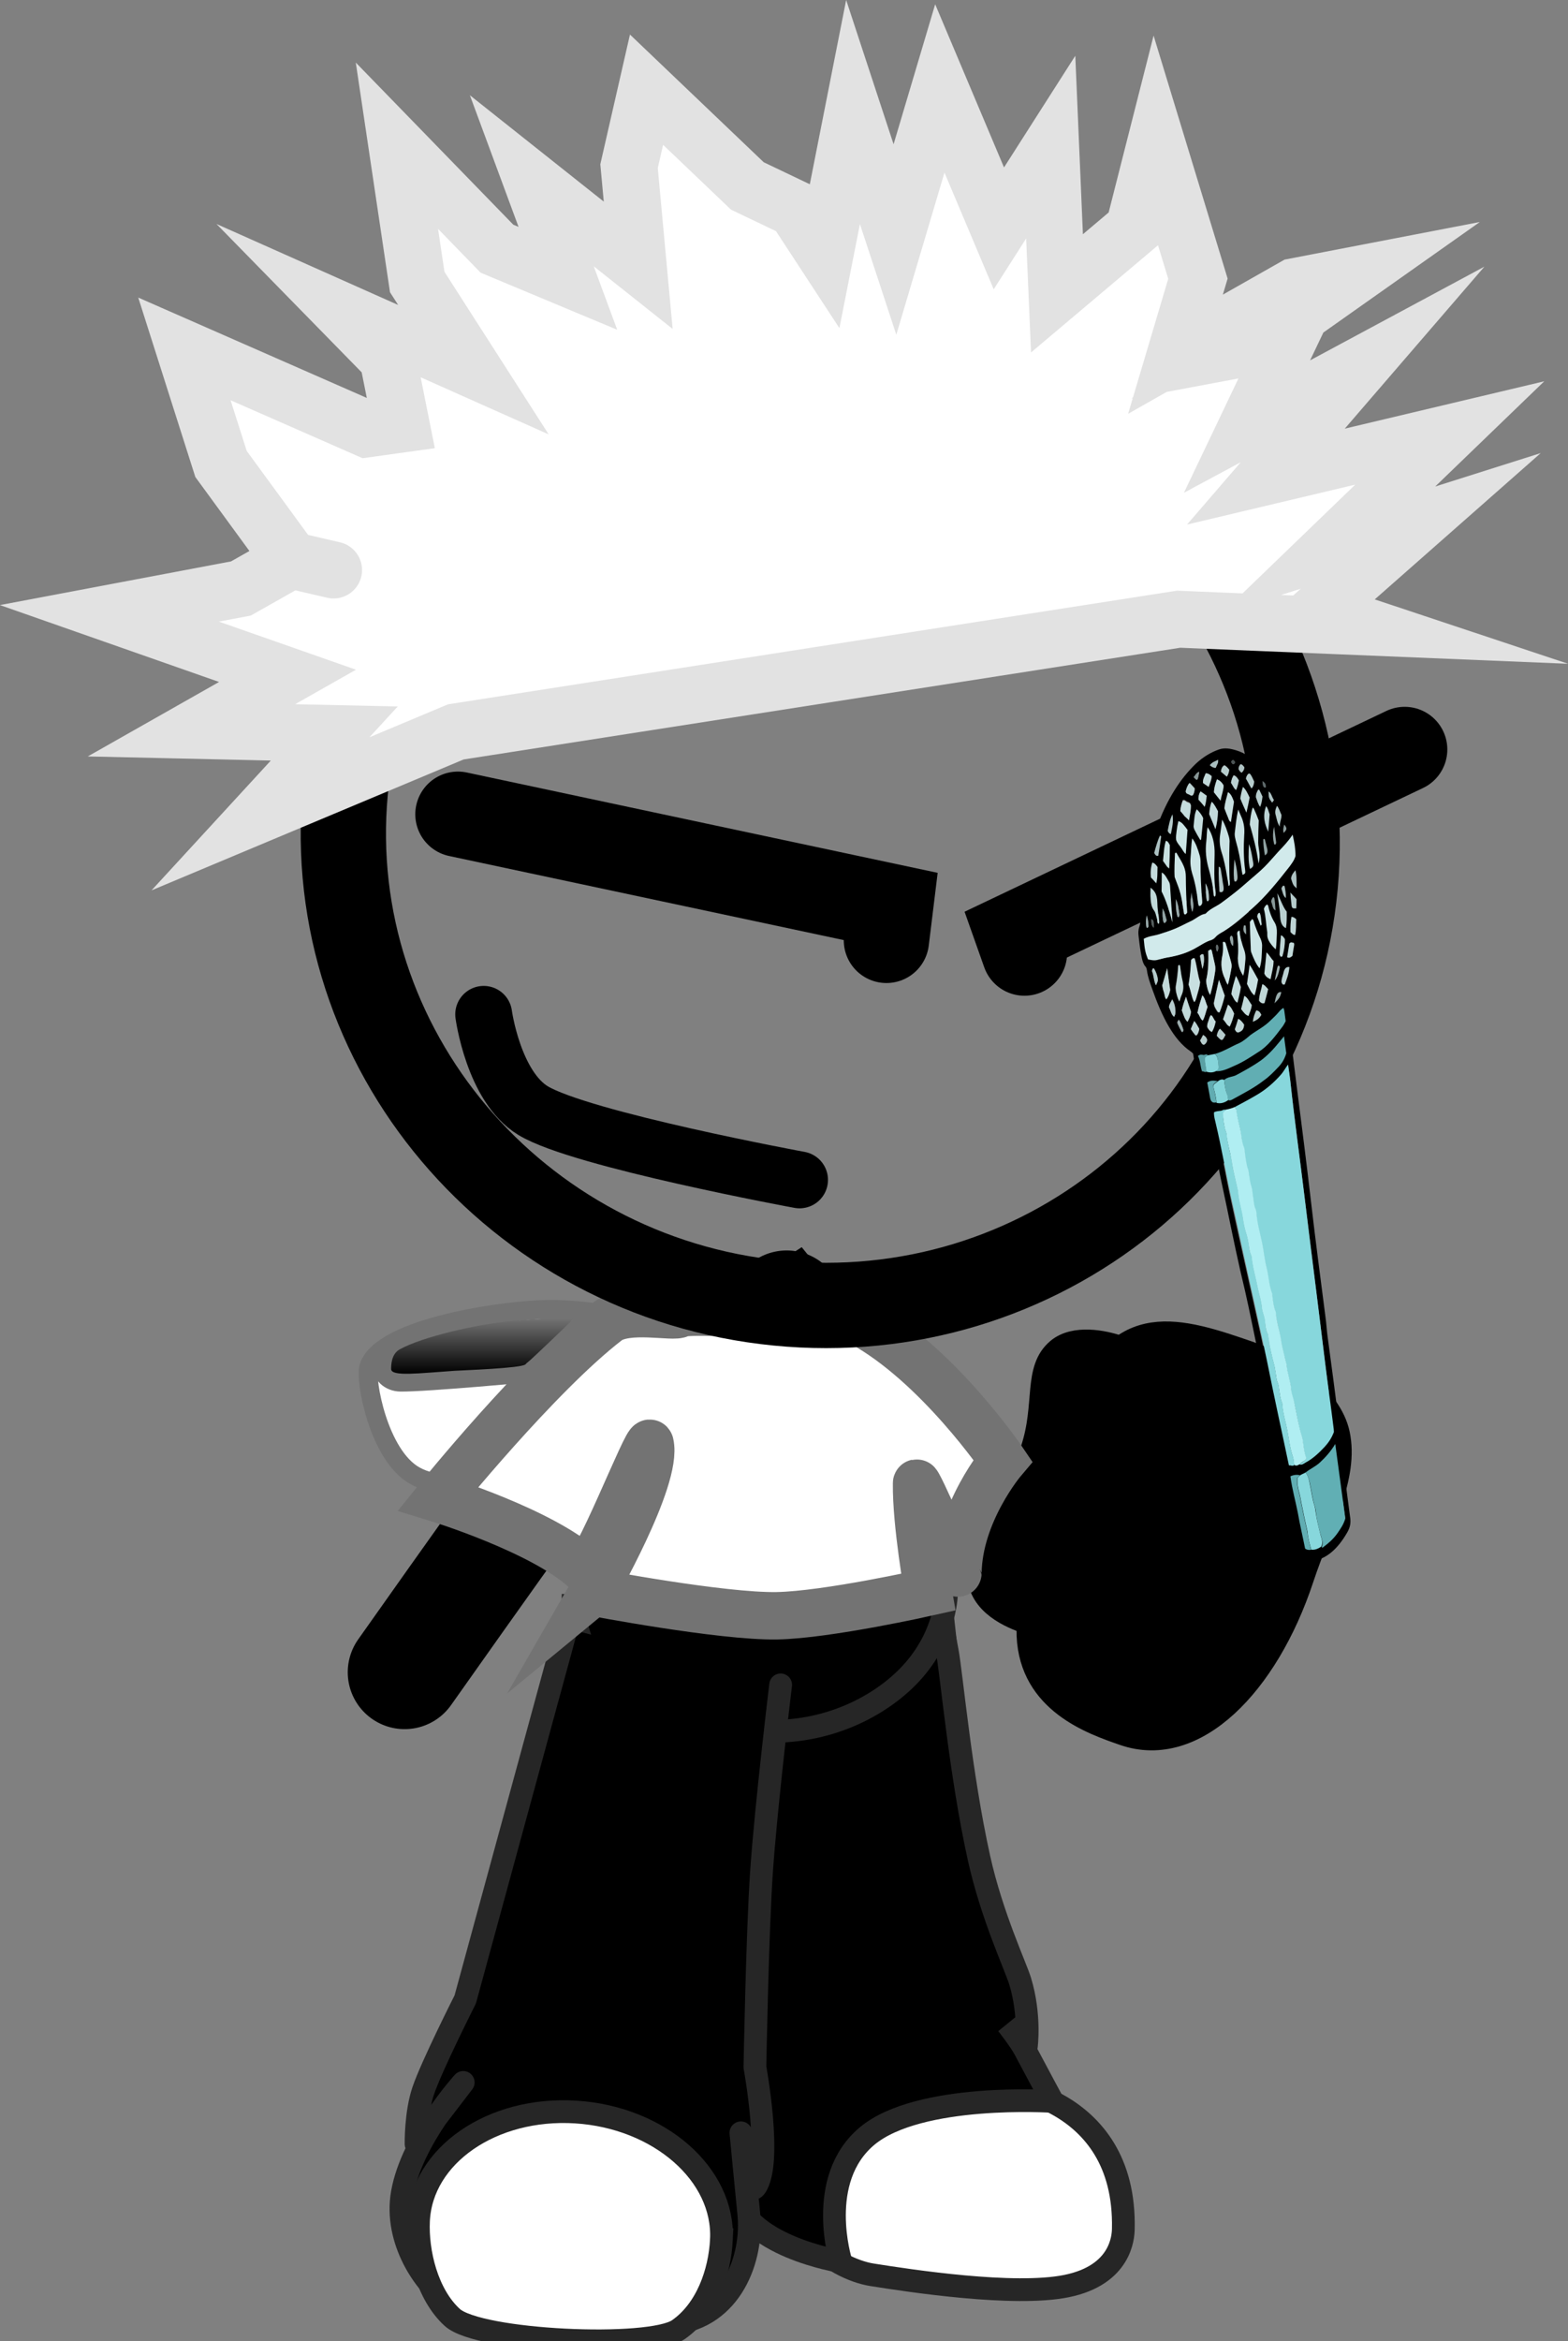 <svg version="1.1" xmlns="http://www.w3.org/2000/svg" xmlns:xlink="http://www.w3.org/1999/xlink" width="82.714" height="123.445" viewBox="0,0,82.714,123.445"><rect x="0" y="0" width="82.714" height="123.445" fill="#808080" stroke="none"/><defs><linearGradient x1="219.28" y1="189.402" x2="219.28" y2="192.314" gradientUnits="userSpaceOnUse" id="color-1"><stop offset="0" stop-color="#737373"/><stop offset="1" stop-color="#000000"/></linearGradient></defs><g transform="translate(-193.847,-119.874)"><g data-paper-data="{&quot;isPaintingLayer&quot;:true}" stroke-miterlimit="10" stroke-dasharray="" stroke-dashoffset="0" style="mix-blend-mode: normal"><g fill="none" fill-rule="nonzero" stroke="none" stroke-width="1" stroke-linecap="butt" stroke-linejoin="miter" font-family="sans-serif" font-weight="normal" font-size="12" text-anchor="start"><g><g data-paper-data="{&quot;index&quot;:null}"/></g><g data-paper-data="{&quot;index&quot;:null}"/><g data-paper-data="{&quot;index&quot;:null}"/></g><g fill="none" fill-rule="nonzero" stroke="none" stroke-width="1" stroke-linecap="butt" stroke-linejoin="miter" font-family="sans-serif" font-weight="normal" font-size="12" text-anchor="start"><g><g/><g><g/></g><g/></g><g/></g><path d="" fill="#2b1900" fill-rule="nonzero" stroke="#150c00" stroke-width="3" stroke-linecap="butt" stroke-linejoin="miter"/><path d="M230.297,192.677c0,2.503 -3.042,4.532 -6.794,4.532c-1.999,0 -5.572,1.71 -7.77,0.481c-1.927,-1.078 -2.639,-5.06 -2.43,-5.734c0.653,-2.102 7.292,-3.035 9.517,-3.035c3.752,0 7.476,1.253 7.476,3.756z" fill="#ffffff" fill-rule="nonzero" stroke="#737373" stroke-width="1" stroke-linecap="butt" stroke-linejoin="miter"/><path d="M235.344,188.811l-0.975,16.042" fill="none" fill-rule="nonzero" stroke="#000000" stroke-width="6" stroke-linecap="round" stroke-linejoin="miter"/><path d="M215.191,208.053c0,0 5.299,-7.504 5.981,-8.398c1.234,-1.618 14.319,-10.033 14.319,-10.033c0,0 5.686,7.08 7.647,9.135c1.851,1.94 6.669,2.869 6.669,2.869" fill="none" fill-rule="nonzero" stroke="#000000" stroke-width="6" stroke-linecap="round" stroke-linejoin="miter"/><g><g><g stroke="#262626" stroke-width="1.2"><path d="M243.396,203.54l2.89,26.276c0,0 6.983,0.417 6.817,7.597c-0.009,0.409 -0.109,2.419 -2.993,3.007c-2.763,0.563 -8.27,-0.278 -10.283,-0.598c-0.935,-0.149 -2.358,-0.796 -3.268,-1.905c-0.916,-1.117 -0.817,-2.741 -0.817,-3.655c0,-0.372 -2.056,-29.632 -2.056,-29.632" fill="#ffffff" fill-rule="evenodd" stroke-linecap="round" stroke-linejoin="round"/><path d="M233.513,210.556c0.17,-7.358 5.456,-7.485 8.21,-7.419c1.198,0.029 1.036,-1.938 2.095,3.817c0.233,1.267 0.692,6.471 1.673,10.9c0.672,3.033 1.931,5.711 2.167,6.48c0.556,1.818 0.327,3.475 0.327,3.475l-1.008,-1.204c0,0 0.664,0.839 0.93,1.34c0.829,1.56 1.463,2.737 1.463,2.737c0,0 -7.042,-0.465 -9.785,1.83c-2.743,2.295 -1.384,6.614 -1.384,6.614c0,0 -5.218,-0.82 -5.636,-3.764c-0.103,-0.726 0.706,-2.885 0.706,-2.885c0,0 -0.597,0.122 -0.616,-0.38c-0.01,-0.256 0.79,-4.056 0.967,-8.331c0.234,-5.628 -0.134,-12.15 -0.11,-13.21z" fill="#000000" fill-rule="nonzero" stroke-linecap="butt" stroke-linejoin="miter"/></g><path d="M224.561,205.332c-0.01,-0.216 1.185,0.421 3.893,0.494c3.572,0.097 9.042,-0.337 10.58,-0.56c3.989,-0.576 4.664,-2.11 4.69,-1.538c0.096,2.119 -2.161,6.043 -6.724,6.259c-2.005,0.095 -6.107,0.804 -8.429,0.058c-2.963,-0.951 -3.956,-3.526 -4.009,-4.714z" fill="#004fd9" fill-rule="nonzero" stroke="#001026" stroke-width="1.2" stroke-linecap="butt" stroke-linejoin="miter"/><g fill-rule="nonzero" stroke-linecap="butt" stroke-linejoin="miter"><g fill="none" stroke="none" stroke-width="1" font-family="sans-serif" font-weight="normal" font-size="12" text-anchor="start"/><path d="M224.08,203.954c0,0 8.571,1.334 12.51,1.315c3.939,-0.019 7.184,-1.408 7.184,-1.408c0,0 0.031,2.074 -1.725,4.092c-1.36,1.562 -3.973,3.181 -7.35,3.215c-3.077,0.031 -6.51,-0.63 -8.209,-1.986c-2.575,-2.056 -2.409,-5.228 -2.409,-5.228z" fill="#000000" stroke="#262626" stroke-width="1.2"/></g><g stroke-width="1.2"><path d="M233.548,209.211c0,0 -3.345,30.567 -3.956,30.668c-1.752,0.29 -11.352,-2.303 -11.352,-2.303l6.171,-30.733" data-paper-data="{&quot;index&quot;:null}" fill="#ffab19" fill-rule="evenodd" stroke="#001026" stroke-linecap="round" stroke-linejoin="round"/><path d="M235.027,208.718c0,0 -0.781,6.464 -1.012,9.891c-0.221,3.287 -0.345,10.27 -0.345,10.27c0,0 0.938,5.074 0.021,6.325c-0.425,0.58 -0.76,-2.865 -0.76,-2.865c0,0 0.374,3.883 0.411,4.225c0.257,2.388 -0.915,5.523 -3.986,5.821c-3.372,0.327 -8.962,0.696 -11.844,-1.193c-1.226,-0.804 -2.887,-3.17 -2.44,-5.69c0.504,-2.843 3.211,-5.82 3.211,-5.82l-2.488,3.246c0,0 -0.026,-1.621 0.379,-2.81c0.455,-1.335 2.216,-4.814 2.216,-4.814l5.341,-19.576" data-paper-data="{&quot;index&quot;:null}" fill="#000000" fill-rule="evenodd" stroke="#262626" stroke-linecap="round" stroke-linejoin="round"/><path d="M231.903,237.973c-0.085,1.716 -0.774,3.71 -2.271,4.746c-1.502,1.039 -10.53,0.627 -11.925,-0.643c-1.325,-1.206 -1.865,-3.436 -1.783,-5.111c0.169,-3.439 3.884,-6.001 8.296,-5.723c4.412,0.278 7.852,3.292 7.683,6.731z" fill="#ffffff" fill-rule="nonzero" stroke="#262626" stroke-linecap="butt" stroke-linejoin="miter"/></g></g><g fill="none" fill-rule="nonzero" stroke="none" stroke-width="1" stroke-linecap="butt" stroke-linejoin="miter" font-family="sans-serif" font-weight="normal" font-size="12" text-anchor="start"/></g><g data-paper-data="{&quot;index&quot;:null}" fill="#000000" fill-rule="nonzero" stroke="#000000" stroke-width="1.2" stroke-linecap="butt" stroke-linejoin="miter"><path d="M245.457,202.913c-0.098,-1.884 2.097,-4.417 2.826,-6.614c0.785,-2.366 0.109,-4.222 1.371,-5.266c0.882,-0.729 2.422,-0.416 3.198,-0.147c1.887,0.655 2.336,4.443 1.003,8.461c-1.333,4.018 -3.943,6.745 -5.83,6.091c-0.855,-0.297 -2.486,-0.964 -2.568,-2.525z"/><path d="M248.075,206.128c-0.113,-2.628 2.691,-7.976 2.691,-7.976c0,0 0.154,-3.969 0.182,-4.051c1.842,-5.251 5.129,-4.176 8.845,-2.887c1.768,0.614 4.245,2.29 4.663,4.279c0.474,2.256 -0.934,4.69 -1.912,7.641c-1.842,5.552 -5.645,9.494 -9.419,8.185c-1.661,-0.576 -4.898,-1.681 -5.05,-5.191z"/></g><path d="M225.117,203.832c0,0 3.456,-5.997 3.021,-7.836c-0.106,-0.45 -2.995,7.06 -3.465,6.63c-2.243,-2.049 -7.714,-3.73 -7.714,-3.73c0,0 5.26,-6.516 8.931,-9.342c1.014,-0.78 3.544,-0.163 3.827,-0.402c0.365,-0.308 9.216,0.277 9.554,0.461c4.047,2.202 7.48,7.273 7.48,7.273c0,0 -2.331,2.743 -2.372,5.936c-0,0.023 -2.178,-5.086 -2.183,-4.731c-0.027,2.131 0.617,5.739 0.617,5.739c0,0 -5.329,1.197 -7.981,1.244c-2.924,0.053 -9.713,-1.244 -9.713,-1.244z" fill="#ffffff" fill-rule="nonzero" stroke="#737373" stroke-width="2.5" stroke-linecap="butt" stroke-linejoin="miter"/><path d="M222.107,192.23c0,0 -5.795,0.541 -7.134,0.522c-0.585,-0.009 -1.008,-0.428 -0.973,-0.906c0.038,-0.508 0.556,-1.075 0.556,-1.075" fill="none" fill-rule="nonzero" stroke="#737373" stroke-width="1" stroke-linecap="round" stroke-linejoin="miter"/><path d="M216.555,190.964l0.129,-0.089c0.087,-0.036 0.174,-0.073 0.261,-0.109c1.144,-0.187 6.495,-1.888 4.752,0.496c-0.979,0.21 -5.606,0.894 -5.444,-0.129c0,0 0.071,-0.237 0.303,-0.169z" fill="#000000" fill-rule="nonzero" stroke="none" stroke-width="0.5" stroke-linecap="butt" stroke-linejoin="miter"/><path d="M224.081,189.44c0,0 -2.073,2.01 -2.522,2.382c-0.244,0.202 -3.307,0.307 -3.73,0.335c-1.869,0.125 -3.349,0.318 -3.349,-0.093c0,-0.139 -0.015,-0.779 0.449,-1.036c1.211,-0.671 4.055,-1.317 5.812,-1.488c2.405,-0.235 3.341,-0.101 3.341,-0.101z" fill="url(#color-1)" fill-rule="nonzero" stroke="#737373" stroke-width="0" stroke-linecap="butt" stroke-linejoin="miter"/><g stroke-linejoin="miter"><g stroke-linecap="butt"><path d="M262.171,166.557c-1.247,13.536 -13.476,23.398 -27.313,22.028c-13.837,-1.37 -24.044,-13.454 -22.797,-26.99c1.247,-13.536 13.476,-23.398 27.313,-22.028c13.837,1.37 24.044,13.454 22.797,26.99z" fill="none" fill-rule="nonzero" stroke="#000000" stroke-width="4.5"/><g><g fill-rule="nonzero"><path d="M223.724,146.77l0.011,0.009" data-paper-data="{&quot;index&quot;:null}" fill="#ffab19" stroke="#000000" stroke-width="5"/><g data-paper-data="{&quot;index&quot;:null}" fill="none" stroke="none" stroke-width="1" font-family="sans-serif" font-weight="normal" font-size="12" text-anchor="start"/></g><path d="M223.724,146.77l0.011,0.009" data-paper-data="{&quot;index&quot;:null}" fill="#ffab19" fill-rule="nonzero" stroke="#000000" stroke-width="5"/><path d="M236.716,165.278" fill="#001026" fill-rule="evenodd" stroke="#000000" stroke-width="5"/><g data-paper-data="{&quot;index&quot;:null}" fill="none" fill-rule="nonzero" stroke="none" stroke-width="1" font-family="sans-serif" font-weight="normal" font-size="12" text-anchor="start"/><g data-paper-data="{&quot;index&quot;:null}" fill="none" fill-rule="nonzero" stroke="none" stroke-width="1" font-family="sans-serif" font-weight="normal" font-size="12" text-anchor="start"/></g></g><path d="M236.024,182.09c0,0 -11.534,-2.127 -14.051,-3.649c-2.099,-1.27 -2.611,-5.079 -2.611,-5.079" fill="none" fill-rule="nonzero" stroke="#000000" stroke-width="3" stroke-linecap="round"/><path d="M218.004,162.81l22.822,4.861l-0.219,1.789" fill="none" fill-rule="nonzero" stroke="#000000" stroke-width="4.5" stroke-linecap="round"/><path d="M247.888,170.13l-0.361,-1.019l20.418,-9.716" fill="none" fill-rule="nonzero" stroke="#000000" stroke-width="4.5" stroke-linecap="round"/><path d="M209.193,149.381l-3.687,-5.042l-1.931,-6.067l9.613,4.22l1.814,-0.252l-0.692,-3.462l-2.468,-2.521l6.978,3.11l-2.964,-4.622l-1.071,-7.187l5.277,5.429l3.741,1.563l-1.902,-5.144l5.612,4.456l-0.483,-5.226l0.922,-4.033l5.319,5.076l2.534,1.21l1.562,2.387l1.479,-7.495l2.21,6.722l2.368,-7.965l3.114,7.378l2.736,-4.285l0.329,7.711l4.062,-3.428l1.166,-4.588l2.208,7.243l-1.184,3.983l6.279,-3.562l3.226,-0.621l-5.353,3.78l1.794,-0.336l-2.173,4.554l6.096,-3.276l-5.099,5.914l9.698,-2.301l-6.41,6.183l4.881,-1.545l-5.377,4.738l2.575,0.857l-9.972,-0.412l-38.128,5.942l-10.304,4.32l3.892,-4.234l-7.533,-0.169l5.067,-2.873l-9.395,-3.295l6.935,-1.31l2.645,-1.495l2.246,0.521" fill="#ffffff" fill-rule="nonzero" stroke="#e2e2e2" stroke-width="3" stroke-linecap="round"/></g><g data-paper-data="{&quot;index&quot;:null}" fill-rule="nonzero" stroke="none" stroke-width="1" stroke-linecap="butt" stroke-linejoin="miter"><path d="M257.218,176.889c-0.144,0.011 -0.205,-0.151 -0.26,-0.367c-0.074,-0.354 -0.111,-0.729 -0.173,-1.09c-0.046,-0.047 -0.092,-0.094 -0.135,-0.119c-0.899,-0.608 -1.512,-1.834 -2.024,-3.293c-0.107,-0.309 -0.227,-0.61 -0.277,-0.978c-0.009,-0.069 -0.034,-0.154 -0.064,-0.185c-0.168,-0.173 -0.208,-0.472 -0.264,-0.787c-0.049,-0.269 -0.074,-0.552 -0.111,-0.828c-0.022,-0.161 -0.019,-0.337 0.039,-0.495c0.058,-0.159 0.07,-0.364 0.085,-0.547c0.029,-1.061 0.152,-2.103 0.358,-3.12c0.121,-0.569 0.291,-1.068 0.474,-1.574c0.538,-1.488 1.248,-2.581 2.077,-3.373c0.375,-0.347 0.778,-0.587 1.193,-0.735c0.314,-0.113 0.626,-0.049 0.929,0.044c0.963,0.297 1.755,1.192 2.408,2.518c0.126,0.248 0.221,0.564 0.316,0.88c0.068,0.208 0.144,0.386 0.285,0.452c0.125,0.05 0.202,0.228 0.257,0.443c0.074,0.354 0.123,0.722 0.173,1.09c0.015,0.115 0.003,0.222 -0.009,0.328c-0.067,0.387 -0.057,0.754 -0.019,1.13c0.093,0.789 0.058,1.606 0.035,2.414c-0.012,0.305 -0.036,0.618 -0.087,0.921c-0.157,0.988 -0.333,1.937 -0.637,2.814c0.046,0.345 0.084,0.72 0.133,1.089c0.019,0.138 0.04,0.299 -0.021,0.435c-0.049,0.128 -0.018,0.259 0.001,0.397c0.112,0.927 0.235,1.848 0.347,2.775c0.263,2.055 0.529,4.133 0.768,6.202c0.232,2.023 0.501,4.025 0.758,6.034c0.043,0.322 0.059,0.636 0.102,0.958c0.21,1.564 0.421,3.129 0.619,4.7c0.037,0.276 0.099,0.538 0.059,0.834c-0.012,0.107 0.016,0.214 0.031,0.329c0.155,1.15 0.3,2.331 0.455,3.481c0.006,0.046 0.015,0.115 0.022,0.161c0.062,0.361 0.001,0.596 -0.148,0.858c-0.502,0.87 -1.082,1.364 -1.738,1.482c-0.168,0.025 -0.342,0.005 -0.51,-0.069c-0.125,-0.05 -0.199,-0.205 -0.242,-0.427c-0.129,-0.668 -0.271,-1.33 -0.403,-2.021c-0.092,-0.492 -0.164,-1.021 -0.293,-1.491c-0.283,-1.024 -0.422,-2.159 -0.668,-3.205c-0.132,-0.592 -0.286,-1.147 -0.406,-1.746c-0.126,-0.645 -0.274,-1.253 -0.409,-1.868c-0.243,-1.123 -0.465,-2.282 -0.72,-3.398c-0.354,-1.454 -0.658,-2.938 -0.963,-4.421c-0.108,-0.507 -0.215,-1.015 -0.323,-1.522c-0.16,-0.799 -0.323,-1.621 -0.484,-2.42c-0.086,-0.446 -0.194,-0.854 -0.28,-1.299c-0.102,-0.461 -0.16,-0.898 -0.253,-1.39zM257.48,176.385c0.165,0.051 0.324,0.056 0.486,-0.016c0.345,0.018 0.681,-0.132 1.017,-0.282c0.424,-0.178 0.848,-0.455 1.26,-0.725c0.473,-0.306 0.878,-0.821 1.293,-1.365c0.043,-0.075 0.085,-0.15 0.149,-0.263c-0.025,-0.184 -0.05,-0.368 -0.074,-0.552c-0.006,-0.046 -0.025,-0.085 -0.046,-0.146c-0.085,0.051 -0.168,0.125 -0.247,0.221c-0.137,0.156 -0.268,0.259 -0.406,0.415c-0.348,0.356 -0.735,0.512 -1.092,0.799c-0.192,0.139 -0.378,0.324 -0.577,0.418c-0.436,0.185 -0.857,0.485 -1.306,0.578c-0.116,0.019 -0.244,0.046 -0.36,0.065c-0.067,-0.109 -0.159,-0.005 -0.226,-0.015c-0.082,-0.025 -0.165,-0.051 -0.296,0.052c0.126,0.248 0.129,0.569 0.215,0.816c0.064,-0.013 0.131,0.096 0.211,-0.001zM258.074,176.877c-0.309,-0.04 -0.385,-0.019 -0.537,0.121c0.049,0.269 0.096,0.515 0.145,0.783c0.022,0.161 0.086,0.247 0.168,0.272c0.055,0.017 0.116,-0.019 0.171,-0.002c0.205,0.052 0.421,-0.002 0.614,-0.141c0.101,0.064 0.199,0.006 0.296,-0.052c0.552,-0.304 1.096,-0.577 1.632,-0.996c0.238,-0.191 0.473,-0.405 0.692,-0.635c0.171,-0.201 0.354,-0.409 0.463,-0.772c-0.04,-0.299 -0.08,-0.598 -0.121,-0.897c-0.091,0.104 -0.171,0.201 -0.238,0.29c-0.317,0.387 -0.64,0.729 -0.976,0.978c-0.43,0.33 -0.876,0.546 -1.318,0.784c-0.207,0.123 -0.421,0.102 -0.626,0.248c-0.131,-0.096 -0.257,-0.046 -0.366,0.019zM263.029,201.582c0.189,0.036 0.363,-0.042 0.531,-0.167c0.015,0.016 0.043,0.024 0.055,0.017c0.29,-0.197 0.573,-0.441 0.814,-0.807c0.143,-0.209 0.289,-0.396 0.378,-0.722c-0.173,-1.288 -0.346,-2.577 -0.529,-3.934c-0.259,0.427 -0.536,0.717 -0.817,0.983c-0.244,0.245 -0.497,0.321 -0.747,0.519c-0.098,0.058 -0.186,0.086 -0.284,0.144c-0.162,-0.028 -0.33,-0.003 -0.516,0.083c0.093,0.69 0.277,1.276 0.388,1.906c0.126,0.645 0.265,1.284 0.388,1.906c0.131,0.096 0.235,0.084 0.339,0.071zM262.102,197.14c0.101,0.064 0.202,0.029 0.299,-0.029c0.11,0.034 0.217,-0.054 0.33,-0.097c0.345,-0.18 0.674,-0.476 0.985,-0.81c0.183,-0.208 0.36,-0.462 0.5,-0.794c-0.012,-0.092 -0.013,-0.191 -0.025,-0.283c-0.152,-1.127 -0.3,-2.232 -0.439,-3.366c-0.149,-1.204 -0.294,-2.384 -0.443,-3.588c-0.223,-1.756 -0.43,-3.496 -0.653,-5.251c-0.238,-1.97 -0.51,-3.895 -0.724,-5.88c-0.031,-0.329 -0.09,-0.667 -0.136,-1.012c-0.122,0.172 -0.225,0.383 -0.353,0.508c-0.399,0.461 -0.829,0.792 -1.266,1.076c-0.391,0.232 -0.784,0.442 -1.178,0.651c-0.165,0.048 -0.314,0.113 -0.479,0.161c-0.116,-0.08 -0.22,0.031 -0.324,0.044c-0.116,0.019 -0.226,-0.015 -0.345,0.081c0.007,0.245 0.056,0.414 0.09,0.568c0.317,1.278 0.539,2.636 0.819,3.935c0.179,0.838 0.357,1.676 0.548,2.506c0.243,1.123 0.495,2.215 0.735,3.314c0.2,0.9 0.4,1.799 0.588,2.706c0.209,0.969 0.403,1.922 0.6,2.898c0.185,0.884 0.373,1.791 0.573,2.691c0.113,-0.042 0.205,0.052 0.299,-0.029zM262.035,163.886c-0.241,0.367 -0.485,0.611 -0.725,0.879c-0.253,0.275 -0.491,0.565 -0.747,0.817c-0.244,0.245 -0.506,0.45 -0.753,0.672c-0.259,0.229 -0.518,0.458 -0.793,0.671c-0.25,0.198 -0.516,0.381 -0.766,0.58c-0.265,0.183 -0.543,0.274 -0.796,0.548c-0.275,0.014 -0.531,0.266 -0.79,0.396c-0.275,0.114 -0.555,0.281 -0.83,0.395c-0.262,0.106 -0.54,0.197 -0.806,0.281c-0.278,0.091 -0.556,0.082 -0.824,0.242c0.05,0.567 0.071,0.728 0.225,1.084c0.162,0.028 0.324,0.056 0.504,0.023c0.217,-0.054 0.434,-0.109 0.666,-0.148c0.437,-0.086 0.858,-0.187 1.285,-0.442c0.293,-0.174 0.583,-0.372 0.888,-0.454c0.064,-0.013 0.137,-0.057 0.204,-0.146c0.137,-0.156 0.299,-0.228 0.445,-0.315c0.537,-0.32 1.055,-0.777 1.559,-1.25c0.671,-0.598 1.296,-1.342 1.911,-2.156c0.125,-0.149 0.25,-0.298 0.32,-0.563c-0.022,-0.36 -0.081,-0.697 -0.176,-1.113zM256.736,164.082c-0.057,0.357 -0.066,0.685 -0.087,1.021c-0.027,0.289 -0.002,0.573 0.084,0.82c0.144,0.486 0.255,1.016 0.317,1.575c0.006,0.046 0.028,0.108 0.031,0.131c0.07,0.033 0.119,0.004 0.171,-0.102c0.009,-0.03 0.015,-0.084 0.012,-0.107c-0.053,-0.689 -0.082,-1.392 -0.086,-2.11c-0,-0.099 -0.007,-0.245 -0.043,-0.322c-0.098,-0.339 -0.197,-0.678 -0.399,-0.906zM256.471,167.992c-0.047,-0.643 -0.066,-1.277 -0.07,-1.896c-0,-0.199 -0.034,-0.352 -0.096,-0.515c-0.098,-0.24 -0.214,-0.419 -0.334,-0.621c-0.037,-0.078 -0.077,-0.178 -0.144,-0.088c-0.008,0.427 -0.032,0.839 -0.016,1.252c0.337,0.843 0.337,0.843 0.498,1.94c0.046,0.047 0.098,0.041 0.162,-0.071zM259.779,168.483c0.007,0.443 0.026,0.879 0.045,1.315c0,0.099 0,0.199 0.025,0.283c0.135,0.317 0.258,0.642 0.444,0.854c0.109,-0.363 0.1,-0.73 0.13,-1.096c0.015,-0.183 -0.016,-0.314 -0.074,-0.453c-0.147,-0.31 -0.27,-0.635 -0.383,-0.989c-0.003,-0.023 -0.031,-0.032 -0.061,-0.063c-0.034,0.045 -0.079,0.097 -0.125,0.149zM259.167,162.561c-0.109,0.463 -0.136,0.851 -0.175,1.247c-0.006,0.153 0.022,0.26 0.049,0.368c0.147,0.509 0.258,1.039 0.323,1.621c0.009,0.069 0.031,0.131 0.04,0.2c0.137,-0.057 0.159,-0.094 0.134,-0.278c-0.08,-0.598 -0.097,-1.21 -0.046,-1.811c0.03,-0.366 -0.019,-0.634 -0.121,-0.897c-0.07,-0.132 -0.126,-0.248 -0.205,-0.449zM257.914,167.158c0.061,-0.036 0.061,-0.136 0.048,-0.228c-0.087,-0.644 -0.072,-1.323 -0.058,-2.003c0.005,-0.55 -0.115,-1.05 -0.366,-1.447c-0.058,0.258 -0.039,0.495 -0.072,0.739c-0.063,0.51 -0.005,0.947 0.106,1.378c0.117,0.477 0.246,0.947 0.29,1.468c0.021,0.062 0.037,0.078 0.052,0.093zM258.316,163.092c-0.036,0.32 -0.072,0.54 -0.096,0.753c-0.045,0.35 -0.02,0.633 0.072,0.926c0.132,0.394 0.218,0.839 0.292,1.292c0.034,0.154 0.059,0.338 0.08,0.499c0.064,-0.013 0.067,-0.09 0.061,-0.136c-0.029,-0.704 -0.045,-1.414 -0.01,-2.131c-0.003,-0.122 -0.003,-0.222 -0.031,-0.329c-0.104,-0.286 -0.196,-0.579 -0.368,-0.874zM260.517,167.796c0.108,0.408 0.127,0.844 0.158,1.273c0.015,0.115 -0.009,0.229 0.031,0.329c0.061,0.162 0.257,0.443 0.419,0.57c0.055,-0.281 0.042,-0.571 0.057,-0.854c0.009,-0.229 -0.028,-0.406 -0.114,-0.553c-0.141,-0.264 -0.257,-0.543 -0.344,-0.889c-0.003,-0.023 -0.034,-0.054 -0.049,-0.07c-0.052,0.006 -0.101,0.035 -0.158,0.194zM256.547,171.797c0.117,0.278 0.157,0.677 0.307,0.911c0.082,-0.074 0.103,-0.211 0.14,-0.332c0.061,-0.235 0.14,-0.431 0.167,-0.72c-0.129,-0.371 -0.166,-0.845 -0.286,-1.246c-0.07,-0.033 -0.131,0.004 -0.186,0.086c-0.021,0.435 -0.069,0.861 -0.141,1.302zM258.355,169.554c0.007,0.245 0.013,0.489 -0.026,0.686c-0.094,0.478 -0.029,0.862 0.121,1.195c0.055,0.116 0.074,0.254 0.166,0.349c0.091,-0.303 0.143,-0.607 0.194,-0.911c0.015,-0.084 0.003,-0.176 -0.025,-0.283c-0.095,-0.316 -0.175,-0.616 -0.27,-0.932c-0.009,-0.069 -0.046,-0.147 -0.159,-0.104zM257.586,170.012c0.019,0.535 0.008,1.039 -0.101,1.501c-0.027,0.091 -0.003,0.176 0.01,0.268c0.04,0.2 0.092,0.392 0.193,0.556c0.128,-0.424 0.194,-0.811 0.258,-1.222c0.021,-0.137 0.018,-0.259 -0.013,-0.39c-0.058,-0.239 -0.105,-0.484 -0.163,-0.723c-0.003,-0.023 -0.034,-0.055 -0.049,-0.07c-0.037,0.022 -0.073,0.044 -0.134,0.08zM260.247,163.136c-0.08,-0.201 -0.163,-0.425 -0.242,-0.626c-0.015,-0.016 -0.031,-0.032 -0.061,-0.063c-0.106,0.287 -0.143,0.607 -0.157,0.889c0.181,0.662 0.356,1.279 0.462,2.061c0.121,-0.47 -0.014,-0.787 -0.017,-1.108c-0.013,-0.39 0.002,-0.771 0.016,-1.153zM256.491,163.632c-0.159,-0.203 -0.294,-0.421 -0.486,-0.481c-0.027,0.19 -0.073,0.341 -0.091,0.501c-0.018,0.16 -0.048,0.327 -0.027,0.488c0.064,0.185 0.168,0.272 0.251,0.397c0.083,0.125 0.144,0.287 0.257,0.344c0.036,-0.419 0.063,-0.808 0.096,-1.25zM255.696,168.503c-0.044,-0.719 -0.085,-1.316 -0.125,-1.913c-0.006,-0.046 -0.003,-0.122 -0.034,-0.154c-0.119,-0.202 -0.221,-0.465 -0.401,-0.532c-0.006,0.351 -0.014,0.679 -0.011,1c0.23,0.435 0.393,0.959 0.571,1.598zM259.423,171.328c0.088,-0.226 0.082,-0.471 0.106,-0.684c0.033,-0.243 0.03,-0.465 -0.053,-0.689c-0.107,-0.309 -0.215,-0.618 -0.24,-1c-0.092,0.005 -0.137,0.057 -0.119,0.195c0.034,0.352 0.071,0.728 0.038,1.07c-0.039,0.495 0.105,0.782 0.268,1.108zM258.147,171.541c-0.106,0.485 -0.2,0.864 -0.282,1.236c0.022,0.161 0.071,0.231 0.107,0.309c0.049,0.07 0.092,0.194 0.184,0.189c0.11,-0.264 0.201,-0.567 0.276,-0.885c-0.077,-0.277 -0.163,-0.524 -0.285,-0.849zM260.215,171.528c-0.156,-0.28 -0.294,-0.521 -0.435,-0.785c-0.045,0.35 -0.094,0.677 -0.142,1.004c0.126,0.248 0.224,0.488 0.398,0.608c0.082,-0.272 0.124,-0.546 0.179,-0.827zM256.978,162.547c-0.128,0.225 -0.124,0.546 -0.167,0.82c-0.015,0.084 0.013,0.191 0.046,0.246c0.104,0.187 0.193,0.357 0.294,0.521c0.003,0.023 0.028,0.008 0.052,-0.006c0.042,-0.373 0.069,-0.762 0.111,-1.134c-0.092,-0.194 -0.214,-0.32 -0.337,-0.446zM258.941,162.149c-0.083,-0.224 -0.163,-0.425 -0.318,-0.506c-0.07,0.265 -0.164,0.545 -0.188,0.857c0.058,0.139 0.092,0.293 0.159,0.402c0.055,0.116 0.068,0.308 0.187,0.311c0.057,-0.357 0.115,-0.714 0.16,-1.064zM260.541,171.21c0.077,0.178 0.202,0.228 0.33,0.3c0.061,-0.334 0.155,-0.614 0.16,-0.965c-0.122,-0.126 -0.217,-0.343 -0.376,-0.447c-0.042,0.373 -0.072,0.739 -0.114,1.111zM261.224,166.977c0.043,0.421 0.139,0.837 0.158,1.273c0.022,0.36 0.132,0.493 0.303,0.59c0.051,-0.304 0.042,-0.571 0.041,-0.869c-0.208,-0.274 -0.328,-0.674 -0.503,-0.993zM254.969,168.587c0.046,-0.052 0.036,-0.121 0.027,-0.19c-0.028,-0.306 -0.071,-0.628 -0.087,-0.942c-0.01,-0.466 -0.163,-0.624 -0.356,-0.782c-0.003,0.176 -0.012,0.305 -0.008,0.427c0.001,0.298 0.022,0.558 0.166,0.746c0.083,0.125 0.135,0.317 0.184,0.487c0,0.099 -0.009,0.229 0.074,0.254zM256.06,172.684c0.049,-0.128 0.073,-0.242 0.1,-0.333c0.097,-0.257 0.106,-0.486 0.045,-0.747c-0.055,-0.216 -0.077,-0.476 -0.12,-0.699c-0.009,-0.069 -0.006,-0.145 -0.095,-0.117c-0.018,0.358 -0.06,0.731 -0.13,1.096c-0.015,0.084 0,0.199 0.013,0.291c0.049,0.17 0.095,0.316 0.187,0.51zM259.305,171.92c-0.08,-0.201 -0.15,-0.432 -0.264,-0.589c-0.088,0.326 -0.194,0.613 -0.24,0.963c0.104,0.186 0.172,0.395 0.325,0.453c0.07,-0.265 0.155,-0.515 0.179,-0.827zM257.963,163.601c0.088,-0.326 0.124,-0.645 0.136,-0.95c-0.104,-0.186 -0.193,-0.357 -0.331,-0.499c-0.079,0.196 -0.115,0.417 -0.136,0.653c0.113,0.255 0.215,0.518 0.331,0.797zM258.361,173.625c0.095,0.117 0.147,0.211 0.22,0.266c0.046,0.047 0.089,0.071 0.132,0.096c0.107,-0.188 0.195,-0.414 0.237,-0.688c-0.092,-0.194 -0.184,-0.387 -0.328,-0.476c-0.082,0.272 -0.17,0.499 -0.261,0.801zM255.416,170.93c-0.097,0.356 -0.17,0.598 -0.249,0.893c0,0.099 0.034,0.253 0.089,0.369c0.043,0.123 0.04,0.299 0.129,0.371c0.101,-0.134 0.158,-0.293 0.198,-0.49c-0.062,-0.361 -0.108,-0.706 -0.167,-1.143zM256.107,162.642c0.077,0.079 0.153,0.157 0.229,0.236c0.077,0.079 0.15,0.134 0.226,0.213c0.051,-0.304 0.112,-0.539 0.103,-0.806c-0.055,-0.116 -0.135,-0.119 -0.205,-0.151c-0.07,-0.033 -0.15,-0.134 -0.232,-0.061c-0.052,0.205 -0.109,0.363 -0.121,0.569zM259.881,172.87c-0.129,-0.172 -0.227,-0.412 -0.398,-0.509c-0.061,0.235 -0.109,0.463 -0.17,0.697c0.129,0.172 0.23,0.335 0.392,0.363c0.07,-0.166 0.146,-0.286 0.176,-0.552zM255.526,165.672c0.018,-0.458 0.029,-0.862 0.041,-1.266c-0.067,-0.109 -0.123,-0.225 -0.214,-0.22c-0.1,0.333 -0.118,0.691 -0.148,1.057c0.067,0.109 0.135,0.218 0.211,0.297c0.025,0.085 0.052,0.093 0.11,0.133zM257.548,172.966c-0.107,-0.209 -0.144,-0.486 -0.267,-0.612c-0.103,0.31 -0.198,0.59 -0.258,0.924c0.107,0.11 0.138,0.34 0.279,0.406c0.107,-0.188 0.152,-0.438 0.246,-0.718zM259.431,161.385c-0.067,0.189 -0.118,0.393 -0.143,0.607c0.11,0.233 0.208,0.472 0.325,0.751c0.039,-0.297 0.088,-0.524 0.154,-0.812c-0.11,-0.233 -0.205,-0.449 -0.337,-0.545zM256.189,173.153c0.089,0.27 0.16,0.501 0.306,0.613c0.082,-0.173 0.155,-0.316 0.179,-0.529c-0.086,-0.247 -0.16,-0.501 -0.264,-0.787c-0.088,0.226 -0.164,0.446 -0.222,0.703zM258.235,162.097c0.048,-0.327 0.164,-0.545 0.154,-0.812c-0.104,-0.186 -0.22,-0.266 -0.346,-0.316c-0.076,0.219 -0.155,0.415 -0.158,0.69c0.11,0.133 0.208,0.274 0.349,0.438zM260.744,172.033c-0.107,-0.11 -0.19,-0.235 -0.312,-0.262c-0.051,0.304 -0.164,0.545 -0.173,0.873c0.095,0.117 0.18,0.166 0.293,0.124c0.073,-0.242 0.131,-0.5 0.191,-0.735zM254.909,165.592c-0.098,-0.141 -0.171,-0.196 -0.266,-0.214c-0.061,0.235 -0.103,0.509 -0.066,0.785c0.092,0.094 0.184,0.189 0.278,0.306c0.064,-0.311 0.039,-0.594 0.054,-0.877zM262.225,168.344c-0.089,-0.071 -0.162,-0.127 -0.238,-0.107c-0.042,0.274 -0.06,0.533 -0.051,0.8c0.08,0.102 0.153,0.157 0.245,0.153c0.055,-0.281 0.03,-0.564 0.044,-0.846zM258.985,174.148c0.11,0.233 0.211,0.197 0.318,0.109c0.085,-0.051 0.165,-0.148 0.177,-0.354c-0.098,-0.141 -0.193,-0.258 -0.318,-0.308c-0.067,0.189 -0.122,0.37 -0.176,0.552zM260.823,162.818c-0.064,-0.185 -0.089,-0.369 -0.19,-0.433c-0.192,0.536 -0.072,0.937 0.115,1.348c0.024,-0.312 0.051,-0.602 0.075,-0.914zM257.779,174.294c0.097,-0.157 0.155,-0.316 0.201,-0.567c-0.101,-0.064 -0.144,-0.287 -0.254,-0.321c-0.07,0.067 -0.082,0.173 -0.122,0.271c-0.036,0.121 -0.091,0.203 -0.07,0.364c0.067,0.109 0.135,0.218 0.245,0.252zM258.182,166.899c0.153,0.058 0.22,-0.031 0.204,-0.246c-0.028,-0.306 -0.08,-0.598 -0.13,-0.867c-0.012,-0.092 -0.04,-0.2 -0.119,-0.202c-0.005,0.45 0.014,0.886 0.045,1.315zM261.446,171.665c0.043,0.123 0.101,0.163 0.177,0.143c0.094,-0.28 0.216,-0.551 0.246,-0.917c-0.165,-0.051 -0.269,0.06 -0.323,0.341c-0.036,0.121 -0.1,0.234 -0.1,0.432zM259.787,165.696c0.171,-0.102 0.201,-0.17 0.173,-0.377c-0.056,-0.315 -0.114,-0.653 -0.218,-0.938c-0.042,0.472 -0.075,0.914 0.045,1.315zM261.917,166.937c0.013,0.191 0.034,0.352 0.044,0.521c0.031,0.329 0.031,0.329 0.266,0.314c0.003,-0.176 0.015,-0.381 0.014,-0.481c-0.122,-0.126 -0.217,-0.243 -0.324,-0.354zM257.448,160.652c-0.058,0.159 -0.161,0.27 -0.127,0.523c0.089,0.071 0.186,0.113 0.29,0.2c0.067,-0.189 0.149,-0.362 0.161,-0.568c-0.101,-0.064 -0.193,-0.159 -0.324,-0.155zM261.417,169.198c-0.021,0.335 -0.054,0.678 -0.075,1.013c0.04,0.1 0.089,0.171 0.156,0.081c0.082,-0.272 0.133,-0.576 0.13,-0.897c-0.067,-0.109 -0.129,-0.172 -0.211,-0.197zM259.862,161.452c0.082,-0.074 0.131,-0.202 0.161,-0.369c-0.037,-0.078 -0.074,-0.155 -0.11,-0.233c-0.052,-0.093 -0.092,-0.194 -0.171,-0.196c-0.073,0.044 -0.128,0.126 -0.161,0.27c0.089,0.171 0.193,0.357 0.282,0.528zM257.396,162.422c0.067,-0.189 0.094,-0.379 0.106,-0.585c-0.116,-0.08 -0.22,-0.167 -0.321,-0.231c-0.088,0.127 -0.119,0.294 -0.112,0.44c0.11,0.133 0.22,0.266 0.327,0.377zM260.446,161.875c-0.055,-0.116 -0.11,-0.233 -0.178,-0.342c-0.015,-0.016 -0.04,-0.001 -0.067,-0.01c-0.04,0.098 -0.107,0.188 -0.118,0.394c0.061,0.162 0.117,0.378 0.227,0.511c0.082,-0.173 0.112,-0.34 0.137,-0.553zM261.359,163.468c-0.022,-0.26 0.106,-0.386 0.075,-0.616c-0.074,-0.155 -0.114,-0.355 -0.236,-0.481c-0.07,0.166 -0.128,0.325 -0.063,0.51c0.064,0.185 0.08,0.4 0.224,0.587zM262.024,170.278c0.027,-0.19 0.067,-0.387 0.097,-0.554c0.009,-0.03 -0.009,-0.069 -0.015,-0.115c-0.067,-0.01 -0.144,-0.088 -0.244,0.046c-0.036,0.22 -0.069,0.464 -0.115,0.714c0.098,0.041 0.174,0.021 0.278,-0.091zM256.869,161.444c-0.092,-0.094 -0.187,-0.212 -0.263,-0.291c-0.101,0.134 -0.158,0.293 -0.204,0.444c0.034,0.154 0.122,0.126 0.18,0.166c0.058,0.04 0.119,0.103 0.202,0.029c0.043,-0.075 0.082,-0.173 0.085,-0.349zM256.664,174.138c0.083,0.125 0.147,0.211 0.211,0.297c0.018,0.039 0.058,0.04 0.073,0.056c0.085,-0.051 0.134,-0.179 0.164,-0.346c-0.086,-0.148 -0.159,-0.303 -0.266,-0.413c-0.064,0.113 -0.113,0.241 -0.183,0.407zM262.244,166.718c0.009,-0.328 0.017,-0.656 -0.063,-0.957c-0.101,0.134 -0.195,0.215 -0.231,0.436c0.114,0.355 0.114,0.355 0.294,0.521zM258.03,174.493c0.266,0.314 0.278,0.306 0.467,-0.054c-0.095,-0.117 -0.199,-0.205 -0.294,-0.322c-0.082,0.074 -0.131,0.202 -0.173,0.376zM259.199,161.027c-0.086,-0.148 -0.165,-0.249 -0.275,-0.283c-0.021,0.038 -0.052,0.105 -0.082,0.173c-0.018,0.061 -0.033,0.144 -0.052,0.205c0.086,0.148 0.162,0.326 0.276,0.383c0.064,-0.113 0.106,-0.287 0.134,-0.477zM255.786,173.492c0.03,-0.068 0.07,-0.166 0.073,-0.242c0.003,-0.275 -0.053,-0.49 -0.172,-0.693c-0.061,0.136 -0.152,0.24 -0.17,0.4c0.08,0.201 0.126,0.447 0.27,0.535zM255.102,163.986c-0.015,-0.016 -0.031,-0.031 -0.061,-0.063c-0.134,0.278 -0.222,0.604 -0.31,0.93c0.058,0.139 0.116,0.179 0.217,0.144c0.048,-0.327 0.109,-0.661 0.154,-1.011zM258.967,165.19c-0.027,0.389 -0.069,0.762 -0.004,1.145c0.003,0.023 0.058,0.04 0.082,0.025c0.061,-0.036 0.097,-0.157 0.082,-0.272c-0.004,-0.321 -0.068,-0.605 -0.16,-0.898zM258.688,160.461c-0.08,-0.102 -0.159,-0.203 -0.257,-0.245c-0.085,0.051 -0.14,0.133 -0.18,0.33c0.104,0.087 0.211,0.197 0.312,0.262c0.067,-0.09 0.107,-0.188 0.125,-0.347zM259.934,173.757c0.174,-0.079 0.324,-0.143 0.448,-0.391c-0.064,-0.185 -0.162,-0.226 -0.269,-0.237c-0.079,0.196 -0.149,0.362 -0.179,0.628zM254.825,171.828c0.091,-0.203 0.1,-0.234 0.091,-0.303c-0.019,-0.237 -0.108,-0.408 -0.193,-0.556c-0.034,-0.054 -0.098,-0.041 -0.116,0.119c0.101,0.163 0.092,0.492 0.218,0.74zM255.612,163.857c0.061,-0.334 0.136,-0.653 0.096,-1.051c-0.149,0.263 -0.198,0.59 -0.252,0.87c0.028,0.108 0.07,0.132 0.156,0.18zM257.312,174.448c-0.052,0.105 -0.107,0.188 -0.158,0.293c0.089,0.171 0.184,0.288 0.309,0.139c0.034,-0.045 0.067,-0.09 0.067,-0.189c-0.043,-0.123 -0.116,-0.179 -0.217,-0.243zM260.573,164.979c0.11,-0.065 0.152,-0.14 0.116,-0.317c-0.034,-0.154 -0.068,-0.308 -0.114,-0.454c-0.021,-0.062 -0.055,-0.116 -0.101,-0.064c0.001,0.298 0.035,0.551 0.099,0.835zM255.874,167.279c-0.009,0.328 0.007,0.642 0.084,0.919c0.003,0.023 0.058,0.04 0.07,0.033c0.024,-0.015 0.04,-0.098 0.033,-0.144c-0.052,-0.292 -0.065,-0.582 -0.188,-0.808zM255.393,168.409c-0.068,-0.208 -0.102,-0.461 -0.209,-0.671c-0.021,0.335 -0.011,0.603 0.044,0.719c0.043,0.123 0.092,0.094 0.165,-0.048zM261.081,172.777c0.137,-0.156 0.308,-0.258 0.356,-0.585c-0.244,-0.053 -0.293,0.274 -0.356,0.585zM260.347,168.691c0.024,-0.015 0.034,-0.045 0.058,-0.059c-0.043,-0.223 -0.022,-0.459 -0.111,-0.63c-0.076,0.021 -0.11,0.065 -0.131,0.202c0.058,0.139 0.12,0.302 0.184,0.487zM257.436,166.448c0.007,0.344 0.016,0.611 0.066,0.88c0.006,0.046 0.037,0.078 0.073,0.056c0.012,-0.007 0.034,-0.045 0.043,-0.075c0.009,-0.328 -0.028,-0.604 -0.182,-0.861zM256.031,173.645c-0.067,0.09 -0.097,0.157 -0.064,0.212c0.058,0.139 0.129,0.271 0.199,0.403c0.049,0.07 0.086,0.048 0.11,-0.065c-0.071,-0.231 -0.135,-0.417 -0.245,-0.55zM257.976,160.363c0.04,-0.098 0.082,-0.173 0.122,-0.271c0.009,-0.03 0.003,-0.076 0.006,-0.153c-0.146,0.087 -0.29,0.098 -0.436,0.284c0.104,0.087 0.177,0.143 0.309,0.139zM257.146,170.273c0.043,0.223 0.083,0.423 0.132,0.691c0.091,-0.303 0.1,-0.532 0.057,-0.754c-0.07,-0.033 -0.11,-0.034 -0.189,0.063zM260.901,167.418c0.07,0.132 0.08,0.4 0.233,0.458c-0.038,-0.574 -0.053,-0.689 -0.12,-0.699c-0.061,0.036 -0.091,0.104 -0.113,0.241zM256.71,166.93c-0.1,0.432 -0.063,0.708 0.032,1.024c0.134,-0.378 -0.007,-0.642 -0.032,-1.024zM261.057,163.474c-0.091,0.402 -0.057,0.655 0.005,0.917c0.003,0.023 0.031,0.031 0.055,0.017c0.037,-0.022 0.055,-0.082 0.049,-0.128c-0.019,-0.237 -0.062,-0.46 -0.108,-0.805zM261.441,166.724c0.064,0.185 0.108,0.408 0.251,0.496c0.006,-0.252 -0.034,-0.452 -0.071,-0.628c-0.082,-0.025 -0.128,0.027 -0.18,0.132zM261.051,162.061c-0.113,-0.156 -0.147,-0.409 -0.282,-0.429c0.007,0.344 0.007,0.344 0.184,0.586c0.021,-0.038 0.043,-0.075 0.097,-0.157zM261.091,171.578c0.162,-0.171 0.219,-0.429 0.261,-0.702c-0.055,-0.116 -0.104,-0.087 -0.131,0.004c-0.036,0.22 -0.085,0.448 -0.13,0.699zM259.341,160.619c0.07,-0.067 0.128,-0.126 0.146,-0.286c-0.064,-0.086 -0.129,-0.172 -0.205,-0.151c-0.058,0.059 -0.088,0.127 -0.1,0.234c0.04,0.1 0.086,0.148 0.159,0.203zM258.895,169.754c0.012,-0.206 0.018,-0.358 -0.025,-0.482c-0.018,-0.039 -0.046,-0.047 -0.073,-0.056c-0.037,0.022 -0.079,0.097 -0.058,0.159c0.019,0.138 0.04,0.299 0.156,0.379zM257.109,160.581c-0.119,-0.004 -0.201,0.169 -0.293,0.274c0.187,0.212 0.211,0.197 0.293,-0.274zM254.707,168.793c0.002,-0.374 0.002,-0.374 -0.126,-0.447c-0.006,0.153 -0.009,0.328 0.126,0.447zM259.556,168.69c-0.058,-0.04 -0.095,-0.018 -0.101,0.035c-0.036,0.22 -0.015,0.282 0.123,0.424c0.015,-0.183 -0.004,-0.321 -0.022,-0.459zM261.594,163.353c-0.046,0.151 -0.079,0.295 -0.033,0.442c0.186,-0.185 0.192,-0.238 0.033,-0.442zM254.342,168.14c-0.052,0.205 -0.039,0.396 -0.03,0.564c0.012,0.092 0.058,0.139 0.119,0.004c-0.009,-0.168 -0.022,-0.36 -0.09,-0.568zM260.442,161.057c0.007,0.245 0.059,0.338 0.162,0.326c0,0 0.021,-0.038 0.018,-0.061c-0.006,-0.145 -0.092,-0.194 -0.181,-0.265zM258.053,170.057c0.067,-0.09 0.079,-0.196 0.055,-0.281c-0.006,-0.046 -0.037,-0.078 -0.064,-0.086c-0.028,-0.008 -0.058,0.059 -0.052,0.105c-0.003,0.076 0.009,0.168 0.062,0.262zM258.791,160.052c0.07,0.132 0.129,0.172 0.214,0.022c-0.086,-0.148 -0.141,-0.165 -0.214,-0.022z" fill="#000000"/><path d="M258.995,178.242c0.394,-0.209 0.787,-0.419 1.178,-0.651c0.439,-0.261 0.866,-0.615 1.266,-1.076c0.125,-0.149 0.219,-0.329 0.353,-0.508c0.049,0.368 0.105,0.683 0.136,1.012c0.211,1.962 0.486,3.91 0.724,5.88c0.211,1.763 0.43,3.496 0.653,5.251c0.149,1.204 0.294,2.384 0.443,3.588c0.139,1.135 0.3,2.232 0.439,3.366c0.012,0.092 0.025,0.184 0.025,0.283c-0.137,0.355 -0.304,0.579 -0.5,0.794c-0.311,0.334 -0.64,0.629 -0.985,0.81c-0.11,0.065 -0.217,0.154 -0.33,0.097c0.104,-0.111 0.235,-0.115 0.354,-0.31c-0.135,-0.317 -0.151,-0.73 -0.213,-1.091c-0.003,-0.023 -0.006,-0.046 -0.018,-0.039c-0.181,-0.563 -0.271,-1.23 -0.418,-1.838c-0.055,-0.216 -0.147,-0.409 -0.154,-0.654c-0.037,-0.475 -0.206,-0.846 -0.243,-1.321c-0.003,-0.023 -0.021,-0.062 -0.028,-0.108c-0.095,-0.415 -0.2,-0.8 -0.271,-1.23c-0.068,-0.506 -0.228,-0.908 -0.271,-1.429c-0.113,-0.255 -0.129,-0.569 -0.185,-0.884c-0.006,-0.046 -0.009,-0.069 -0.015,-0.115c-0.159,-0.402 -0.176,-0.914 -0.286,-1.345c-0.111,-0.431 -0.151,-0.929 -0.25,-1.367c-0.108,-0.507 -0.249,-0.97 -0.287,-1.544c-0.006,-0.046 -0.015,-0.115 -0.034,-0.154c-0.107,-0.209 -0.108,-0.507 -0.157,-0.776c-0.019,-0.138 -0.028,-0.306 -0.071,-0.43c-0.077,-0.178 -0.089,-0.369 -0.117,-0.576c-0.015,-0.115 -0.019,-0.237 -0.056,-0.315c-0.113,-0.255 -0.132,-0.592 -0.173,-0.891c-0.015,-0.115 -0.019,-0.237 -0.056,-0.315c-0.095,-0.217 -0.117,-0.477 -0.151,-0.73c-0.056,-0.414 -0.197,-0.777 -0.24,-1.199c0.003,-0.076 -0.043,-0.124 -0.064,-0.185z" fill="#87d7dc"/><path d="M258.995,178.242c0.021,0.062 0.067,0.109 0.077,0.178c0.043,0.421 0.172,0.792 0.24,1.199c0.034,0.253 0.056,0.513 0.151,0.73c0.037,0.078 0.04,0.2 0.056,0.315c0.04,0.299 0.071,0.628 0.172,0.891c0.037,0.078 0.028,0.207 0.056,0.315c0.028,0.207 0.053,0.391 0.117,0.576c0.043,0.123 0.052,0.292 0.071,0.43c0.049,0.269 0.05,0.567 0.157,0.776c0.018,0.039 0.028,0.108 0.034,0.154c0.035,0.551 0.179,1.037 0.287,1.544c0.102,0.461 0.142,0.959 0.25,1.367c0.111,0.431 0.127,0.943 0.286,1.345c0.015,0.016 0.009,0.069 0.015,0.115c0.04,0.299 0.071,0.628 0.185,0.884c0.031,0.528 0.191,0.93 0.271,1.429c0.059,0.437 0.175,0.815 0.271,1.23c0.006,0.046 0.022,0.062 0.028,0.108c0.037,0.475 0.206,0.846 0.243,1.321c0.022,0.26 0.111,0.431 0.154,0.654c0.135,0.615 0.237,1.275 0.418,1.838c0.003,0.023 0.018,0.039 0.018,0.039c0.062,0.361 0.078,0.774 0.213,1.091c-0.107,0.188 -0.241,0.168 -0.354,0.31c-0.098,0.058 -0.195,0.116 -0.299,0.029c-0.019,-0.138 -0.028,-0.306 -0.071,-0.43c-0.15,-0.432 -0.203,-0.923 -0.292,-1.391c-0.089,-0.469 -0.24,-0.901 -0.271,-1.429c-0.113,-0.255 -0.129,-0.569 -0.185,-0.884c-0.006,-0.046 -0.015,-0.115 -0.034,-0.154c-0.089,-0.171 -0.095,-0.415 -0.135,-0.615c-0.015,-0.115 -0.031,-0.23 -0.056,-0.315c-0.129,-0.47 -0.249,-0.97 -0.32,-1.499c-0.009,-0.069 -0.009,-0.168 -0.04,-0.2c-0.092,-0.194 -0.111,-0.431 -0.142,-0.661c-0.022,-0.26 -0.138,-0.44 -0.163,-0.723c-0.037,-0.375 -0.145,-0.684 -0.219,-1.038c-0.092,-0.492 -0.231,-0.931 -0.302,-1.46c-0.012,-0.092 -0.016,-0.214 -0.049,-0.269c-0.074,-0.155 -0.089,-0.369 -0.129,-0.569c-0.025,-0.184 -0.062,-0.361 -0.108,-0.507c-0.089,-0.27 -0.154,-0.555 -0.197,-0.877c-0.077,-0.476 -0.228,-0.908 -0.259,-1.436c-0.006,-0.046 -0.028,-0.108 -0.034,-0.154c-0.102,-0.461 -0.215,-0.915 -0.292,-1.391c-0.068,-0.506 -0.234,-0.954 -0.277,-1.475c-0.009,-0.069 -0.043,-0.123 -0.064,-0.185c-0.065,-0.285 -0.12,-0.599 -0.124,-0.92c0.058,-0.059 0.107,-0.088 0.152,-0.14c0.18,-0.033 0.333,-0.074 0.495,-0.145z" fill="#b0eef2"/><path d="M262.035,163.886c0.095,0.415 0.154,0.753 0.152,1.127c-0.073,0.242 -0.198,0.391 -0.32,0.563c-0.619,0.79 -1.24,1.558 -1.911,2.156c-0.506,0.45 -1.025,0.908 -1.559,1.25c-0.146,0.087 -0.308,0.159 -0.445,0.315c-0.058,0.059 -0.131,0.103 -0.204,0.146c-0.305,0.082 -0.592,0.303 -0.888,0.454c-0.418,0.224 -0.848,0.356 -1.285,0.442c-0.22,0.031 -0.437,0.086 -0.666,0.148c-0.177,0.056 -0.342,0.005 -0.504,-0.023c-0.141,-0.363 -0.175,-0.517 -0.225,-1.084c0.272,-0.137 0.546,-0.151 0.824,-0.242c0.266,-0.083 0.543,-0.174 0.806,-0.281c0.275,-0.114 0.558,-0.258 0.83,-0.395c0.262,-0.106 0.519,-0.358 0.79,-0.396c0.253,-0.275 0.531,-0.365 0.796,-0.548c0.253,-0.175 0.516,-0.381 0.766,-0.58c0.262,-0.206 0.522,-0.435 0.793,-0.671c0.247,-0.222 0.509,-0.427 0.753,-0.672c0.256,-0.252 0.494,-0.542 0.747,-0.817c0.265,-0.282 0.509,-0.527 0.75,-0.893z" fill="#d1eaeb"/><path d="M258.516,178.403c-0.046,0.052 -0.095,0.081 -0.152,0.14c0.004,0.321 0.044,0.62 0.124,0.92c0.021,0.062 0.055,0.116 0.064,0.185c0.044,0.521 0.197,0.976 0.277,1.475c0.065,0.483 0.191,0.93 0.292,1.391c0.006,0.046 0.028,0.108 0.034,0.154c0.031,0.528 0.191,0.93 0.259,1.436c0.04,0.299 0.108,0.607 0.197,0.877c0.049,0.169 0.086,0.346 0.108,0.507c0.028,0.207 0.04,0.398 0.129,0.569c0.034,0.054 0.037,0.177 0.049,0.269c0.068,0.506 0.209,0.969 0.302,1.46c0.074,0.354 0.181,0.662 0.219,1.038c0.022,0.26 0.138,0.44 0.163,0.723c0.019,0.237 0.041,0.498 0.142,0.661c0.021,0.062 0.031,0.131 0.04,0.2c0.071,0.529 0.188,1.006 0.32,1.499c0.028,0.108 0.031,0.23 0.055,0.315c0.028,0.207 0.047,0.444 0.135,0.615c0.018,0.039 0.028,0.108 0.034,0.154c0.04,0.299 0.071,0.628 0.185,0.884c0.031,0.528 0.182,0.96 0.271,1.429c0.089,0.469 0.145,0.982 0.292,1.391c0.043,0.123 0.052,0.292 0.071,0.43c-0.107,0.088 -0.199,-0.006 -0.287,0.022c-0.191,-0.93 -0.388,-1.807 -0.573,-2.691c-0.209,-0.969 -0.403,-1.922 -0.6,-2.898c-0.188,-0.907 -0.388,-1.807 -0.588,-2.706c-0.243,-1.123 -0.495,-2.215 -0.735,-3.314c-0.179,-0.838 -0.357,-1.676 -0.548,-2.506c-0.28,-1.299 -0.514,-2.651 -0.819,-3.935c-0.037,-0.177 -0.098,-0.339 -0.09,-0.568c0.11,-0.065 0.229,-0.062 0.345,-0.081c0.067,0.01 0.171,-0.102 0.284,-0.045z" fill="#87d7dc"/><path d="M262.72,197.518c0.25,-0.199 0.5,-0.298 0.747,-0.519c0.281,-0.266 0.558,-0.556 0.817,-0.983c0.179,1.334 0.356,2.646 0.529,3.934c-0.1,0.333 -0.247,0.519 -0.378,0.722c-0.253,0.374 -0.527,0.587 -0.814,0.807c-0.012,0.007 -0.04,-0.001 -0.055,-0.017c0.091,-0.203 0.03,-0.366 -0.019,-0.535c-0.123,-0.424 -0.234,-0.855 -0.283,-1.322c-0.012,-0.092 -0.025,-0.184 -0.049,-0.269c-0.132,-0.394 -0.182,-0.861 -0.277,-1.276c-0.058,-0.239 -0.108,-0.408 -0.218,-0.541z" fill="#61afb4"/><path d="M257.921,175.452c0.446,-0.116 0.87,-0.393 1.306,-0.578c0.198,-0.093 0.387,-0.255 0.577,-0.418c0.36,-0.264 0.744,-0.443 1.092,-0.799c0.14,-0.133 0.281,-0.266 0.406,-0.415c0.079,-0.097 0.162,-0.171 0.247,-0.222c0.021,0.062 0.04,0.101 0.046,0.147c0.025,0.184 0.049,0.368 0.074,0.552c-0.052,0.105 -0.094,0.18 -0.149,0.263c-0.402,0.537 -0.817,1.082 -1.293,1.365c-0.412,0.27 -0.836,0.547 -1.26,0.725c-0.336,0.15 -0.668,0.323 -1.017,0.282c0.055,-0.082 0.137,-0.057 0.168,-0.224c-0.01,-0.268 -0.013,-0.588 -0.197,-0.678z" fill="#61aeb3"/><path d="M258.422,176.819c0.201,-0.169 0.415,-0.148 0.626,-0.248c0.442,-0.238 0.885,-0.477 1.318,-0.784c0.348,-0.257 0.671,-0.598 0.976,-0.978c0.079,-0.097 0.158,-0.194 0.238,-0.291c0.043,0.322 0.08,0.598 0.121,0.897c-0.109,0.363 -0.277,0.587 -0.463,0.772c-0.22,0.23 -0.451,0.467 -0.692,0.635c-0.537,0.419 -1.08,0.692 -1.632,0.996c-0.098,0.058 -0.195,0.116 -0.296,0.052c-0.015,-0.115 -0.019,-0.237 -0.056,-0.315c-0.08,-0.201 -0.105,-0.484 -0.139,-0.737z" fill="#61aeb3"/><path d="M262.72,197.518c0.095,0.117 0.156,0.28 0.199,0.503c0.095,0.415 0.145,0.883 0.277,1.276c0.025,0.085 0.037,0.177 0.049,0.269c0.065,0.483 0.173,0.891 0.283,1.322c0.046,0.147 0.111,0.332 0.019,0.535c-0.18,0.132 -0.357,0.188 -0.531,0.167c-0.08,-0.3 -0.172,-0.593 -0.191,-0.93c-0.006,-0.046 -0.028,-0.108 -0.034,-0.154c-0.098,-0.438 -0.2,-0.9 -0.286,-1.345c-0.04,-0.2 -0.065,-0.384 -0.117,-0.576c-0.071,-0.231 -0.12,-0.5 -0.093,-0.789c0.058,-0.059 0.107,-0.088 0.152,-0.14c0.085,-0.051 0.186,-0.086 0.272,-0.137z" fill="#87d7dc"/><path d="M256.736,164.082c0.19,0.235 0.3,0.567 0.399,0.906c0.025,0.085 0.043,0.223 0.043,0.322c-0.008,0.725 0.033,1.422 0.086,2.11c0.003,0.023 -0.003,0.076 -0.012,0.107c-0.04,0.098 -0.101,0.134 -0.171,0.102c-0.006,-0.046 -0.025,-0.085 -0.031,-0.131c-0.062,-0.559 -0.161,-1.097 -0.317,-1.575c-0.074,-0.254 -0.108,-0.507 -0.084,-0.82c0.033,-0.343 0.029,-0.663 0.087,-1.021z" fill="#cce5e6"/><path d="M256.471,167.992c-0.064,0.113 -0.116,0.119 -0.162,0.071c-0.173,-1.09 -0.173,-1.09 -0.498,-1.94c-0.028,-0.406 0.005,-0.848 0.016,-1.252c0.079,-0.097 0.11,0.034 0.144,0.088c0.119,0.202 0.236,0.381 0.334,0.621c0.061,0.162 0.095,0.316 0.096,0.515c0.004,0.619 0.023,1.253 0.07,1.896z" fill="#cce5e6"/><path d="M262.436,197.662c-0.046,0.052 -0.095,0.081 -0.152,0.14c-0.027,0.289 0.022,0.558 0.093,0.789c0.052,0.193 0.077,0.377 0.117,0.576c0.086,0.446 0.188,0.907 0.286,1.345c0.006,0.046 0.028,0.108 0.034,0.154c0.034,0.352 0.123,0.622 0.191,0.93c-0.104,0.012 -0.195,0.017 -0.312,-0.063c-0.123,-0.622 -0.274,-1.253 -0.388,-1.906c-0.123,-0.622 -0.295,-1.216 -0.388,-1.906c0.198,-0.093 0.357,-0.088 0.519,-0.06z" fill="#60adb2"/><path d="M259.779,168.483c0.046,-0.052 0.079,-0.097 0.125,-0.149c0.031,0.031 0.046,0.047 0.061,0.063c0.101,0.362 0.236,0.679 0.383,0.989c0.058,0.139 0.089,0.27 0.074,0.453c-0.018,0.358 -0.008,0.725 -0.13,1.096c-0.187,-0.212 -0.322,-0.529 -0.444,-0.854c-0.021,-0.062 -0.025,-0.184 -0.025,-0.283c-0.019,-0.436 -0.038,-0.872 -0.045,-1.315z" fill="#cce5e6"/><path d="M259.167,162.561c0.08,0.201 0.135,0.317 0.193,0.457c0.101,0.263 0.151,0.532 0.121,0.897c-0.036,0.617 -0.032,1.236 0.046,1.811c0.025,0.184 0.016,0.214 -0.134,0.278c-0.009,-0.069 -0.031,-0.131 -0.04,-0.2c-0.065,-0.582 -0.176,-1.113 -0.323,-1.621c-0.031,-0.131 -0.058,-0.239 -0.05,-0.368c0.051,-0.403 0.078,-0.792 0.187,-1.254z" fill="#cae2e3"/><path d="M257.914,167.158c-0.015,-0.016 -0.034,-0.055 -0.037,-0.078c-0.047,-0.544 -0.164,-1.021 -0.29,-1.468c-0.111,-0.431 -0.169,-0.868 -0.106,-1.378c0.033,-0.243 0.011,-0.504 0.072,-0.739c0.26,0.367 0.383,0.89 0.366,1.447c-0.014,0.679 -0.044,1.343 0.058,2.003c-0.003,0.076 0.009,0.168 -0.064,0.212z" fill="#c9e1e2"/><path d="M258.316,163.092c0.172,0.295 0.264,0.588 0.359,0.905c0.028,0.108 0.043,0.223 0.031,0.329c-0.023,0.71 -0.019,1.428 0.01,2.131c0.006,0.046 0.003,0.122 -0.061,0.136c-0.022,-0.161 -0.046,-0.345 -0.08,-0.499c-0.074,-0.453 -0.16,-0.898 -0.292,-1.292c-0.092,-0.293 -0.12,-0.599 -0.072,-0.926c0.033,-0.243 0.069,-0.464 0.106,-0.783z" fill="#c9e1e2"/><path d="M260.517,167.796c0.058,-0.159 0.119,-0.195 0.18,-0.231c0.015,0.016 0.034,0.054 0.049,0.07c0.074,0.354 0.194,0.655 0.344,0.889c0.086,0.148 0.123,0.325 0.114,0.553c-0.015,0.282 -0.014,0.58 -0.057,0.854c-0.162,-0.127 -0.37,-0.401 -0.419,-0.57c-0.04,-0.1 -0.028,-0.207 -0.031,-0.329c-0.065,-0.384 -0.072,-0.827 -0.179,-1.235z" fill="#cae3e4"/><path d="M256.547,171.797c0.073,-0.441 0.109,-0.86 0.129,-1.294c0.067,-0.09 0.116,-0.119 0.186,-0.086c0.117,0.378 0.157,0.875 0.286,1.246c-0.027,0.289 -0.106,0.485 -0.167,0.72c-0.036,0.121 -0.058,0.258 -0.14,0.332c-0.138,-0.241 -0.175,-0.616 -0.295,-0.918z" fill="#c8e0e1"/><path d="M258.355,169.554c0.113,-0.042 0.138,0.042 0.162,0.127c0.095,0.316 0.187,0.609 0.27,0.932c0.025,0.085 0.037,0.177 0.025,0.283c-0.051,0.304 -0.115,0.615 -0.194,0.91c-0.08,-0.102 -0.11,-0.233 -0.166,-0.349c-0.165,-0.349 -0.23,-0.733 -0.121,-1.195c0.049,-0.228 0.042,-0.472 0.023,-0.71z" fill="#cbe4e5"/><path d="M257.586,170.012c0.061,-0.036 0.098,-0.058 0.134,-0.08c0.018,0.039 0.046,0.047 0.049,0.07c0.058,0.239 0.105,0.484 0.163,0.723c0.031,0.131 0.034,0.253 0.013,0.39c-0.063,0.41 -0.142,0.805 -0.258,1.222c-0.113,-0.156 -0.153,-0.356 -0.193,-0.556c-0.012,-0.092 -0.025,-0.184 -0.01,-0.268c0.109,-0.463 0.121,-0.966 0.101,-1.501z" fill="#c8e0e1"/><path d="M258.422,176.819c0.034,0.253 0.059,0.536 0.154,0.753c0.037,0.078 0.04,0.2 0.056,0.315c-0.204,0.146 -0.409,0.194 -0.614,0.141c-0.019,-0.337 -0.111,-0.63 -0.173,-0.891c0.07,-0.166 0.165,-0.148 0.232,-0.237c0.107,-0.088 0.232,-0.138 0.345,-0.081z" fill="#85d5d9"/><path d="M260.247,163.136c-0.015,0.381 -0.029,0.763 -0.029,1.16c0.007,0.344 0.154,0.654 0.017,1.108c-0.105,-0.782 -0.283,-1.422 -0.462,-2.061c0.027,-0.289 0.063,-0.609 0.157,-0.889c0.031,0.031 0.046,0.047 0.061,0.063c0.092,0.194 0.172,0.395 0.255,0.619z" fill="#c6dede"/><path d="M256.491,163.632c-0.033,0.442 -0.06,0.831 -0.093,1.273c-0.116,-0.08 -0.178,-0.242 -0.257,-0.344c-0.083,-0.125 -0.187,-0.212 -0.251,-0.397c-0.022,-0.161 0.009,-0.328 0.027,-0.488c0.018,-0.16 0.048,-0.327 0.091,-0.501c0.189,0.036 0.324,0.254 0.483,0.458z" fill="#cae3e3"/><path d="M255.696,168.503c-0.178,-0.639 -0.341,-1.164 -0.574,-1.621c0.009,-0.328 0.005,-0.649 0.011,-1c0.183,0.09 0.282,0.329 0.401,0.532c0.018,0.039 0.028,0.108 0.034,0.154c0.041,0.597 0.081,1.194 0.128,1.936z" fill="#cae3e4"/><path d="M259.423,171.328c-0.172,-0.295 -0.316,-0.582 -0.268,-1.108c0.03,-0.366 -0.004,-0.718 -0.038,-1.07c-0.019,-0.138 0.039,-0.197 0.119,-0.195c0.025,0.383 0.132,0.691 0.24,1c0.083,0.224 0.086,0.446 0.053,0.689c-0.024,0.213 -0.021,0.435 -0.106,0.684z" fill="#c8e0e1"/><path d="M257.921,175.452c0.186,0.113 0.187,0.41 0.212,0.694c-0.03,0.167 -0.11,0.165 -0.168,0.224c-0.162,0.071 -0.321,0.066 -0.486,0.016c-0.022,-0.26 -0.105,-0.484 -0.075,-0.751c0.058,-0.059 0.095,-0.081 0.143,-0.11c0.128,-0.027 0.256,-0.053 0.372,-0.073z" fill="#85d4d9"/><path d="M258.147,171.541c0.12,0.302 0.209,0.572 0.31,0.834c-0.076,0.318 -0.167,0.621 -0.276,0.885c-0.092,0.005 -0.135,-0.119 -0.184,-0.189c-0.049,-0.07 -0.098,-0.14 -0.107,-0.309c0.061,-0.334 0.151,-0.736 0.258,-1.222z" fill="#c7dfe0"/><path d="M260.215,171.528c-0.055,0.281 -0.097,0.554 -0.191,0.834c-0.174,-0.12 -0.272,-0.36 -0.398,-0.608c0.048,-0.327 0.097,-0.654 0.142,-1.004c0.165,0.249 0.291,0.498 0.447,0.777z" fill="#c8e0e1"/><path d="M256.978,162.547c0.122,0.126 0.245,0.252 0.34,0.469c-0.03,0.366 -0.072,0.739 -0.111,1.134c-0.024,0.015 -0.049,0.029 -0.052,0.006c-0.101,-0.163 -0.205,-0.35 -0.294,-0.521c-0.037,-0.078 -0.061,-0.162 -0.046,-0.246c0.036,-0.32 0.036,-0.618 0.164,-0.843z" fill="#c4dcdd"/><path d="M258.941,162.149c-0.057,0.357 -0.103,0.707 -0.16,1.064c-0.107,-0.011 -0.132,-0.195 -0.187,-0.311c-0.055,-0.116 -0.101,-0.263 -0.159,-0.402c0.024,-0.312 0.121,-0.569 0.188,-0.857c0.156,0.081 0.236,0.282 0.318,0.506z" fill="#c8e0e1"/><path d="M260.541,171.21c0.042,-0.373 0.075,-0.716 0.114,-1.112c0.147,0.111 0.242,0.328 0.376,0.447c-0.006,0.351 -0.1,0.631 -0.16,0.965c-0.141,-0.065 -0.254,-0.122 -0.33,-0.3z" fill="#c6ddde"/><path d="M261.224,166.977c0.175,0.319 0.294,0.719 0.499,0.97c0.001,0.298 0.01,0.565 -0.041,0.869c-0.168,-0.074 -0.281,-0.23 -0.303,-0.59c-0.019,-0.436 -0.099,-0.835 -0.155,-1.25z" fill="#b9cfd0"/><path d="M254.969,168.587c-0.082,-0.025 -0.061,-0.162 -0.086,-0.247c-0.052,-0.193 -0.092,-0.392 -0.184,-0.487c-0.132,-0.195 -0.153,-0.455 -0.166,-0.746c-0.003,-0.122 0.006,-0.252 0.008,-0.427c0.193,0.159 0.346,0.316 0.356,0.782c0.004,0.321 0.059,0.636 0.087,0.942c0.009,0.069 0.019,0.138 -0.015,0.183z" fill="#c0d8d8"/><path d="M256.06,172.684c-0.089,-0.171 -0.138,-0.34 -0.163,-0.524c-0.012,-0.092 -0.028,-0.207 -0.013,-0.291c0.07,-0.364 0.1,-0.73 0.13,-1.096c0.085,-0.051 0.086,0.048 0.095,0.117c0.031,0.23 0.065,0.483 0.12,0.699c0.065,0.285 0.056,0.513 -0.045,0.747c-0.052,0.105 -0.079,0.196 -0.125,0.347z" fill="#c1d9d9"/><path d="M259.305,171.92c-0.039,0.297 -0.112,0.539 -0.179,0.827c-0.153,-0.058 -0.223,-0.289 -0.325,-0.453c0.045,-0.35 0.152,-0.637 0.24,-0.963c0.116,0.179 0.184,0.388 0.264,0.589z" fill="#c3dbdc"/><path d="M257.963,163.601c-0.117,-0.279 -0.218,-0.541 -0.331,-0.797c0.021,-0.236 0.045,-0.449 0.136,-0.653c0.135,0.119 0.227,0.312 0.331,0.499c-0.009,0.328 -0.048,0.625 -0.136,0.95z" fill="#c3dadb"/><path d="M258.361,173.625c0.094,-0.28 0.179,-0.529 0.264,-0.778c0.144,0.088 0.236,0.282 0.328,0.476c-0.058,0.258 -0.134,0.477 -0.237,0.688c-0.043,-0.024 -0.101,-0.064 -0.131,-0.096c-0.08,-0.102 -0.132,-0.195 -0.223,-0.289z" fill="#c4dbdc"/><path d="M255.416,170.93c0.059,0.437 0.105,0.782 0.155,1.15c-0.039,0.197 -0.097,0.356 -0.198,0.49c-0.089,-0.071 -0.086,-0.247 -0.129,-0.371c-0.043,-0.123 -0.074,-0.254 -0.089,-0.369c0.091,-0.303 0.164,-0.545 0.261,-0.901z" fill="#c2d9da"/><path d="M256.107,162.642c0.024,-0.213 0.067,-0.387 0.127,-0.523c0.095,-0.081 0.162,0.028 0.232,0.061c0.07,0.033 0.147,0.012 0.205,0.151c0.007,0.245 -0.051,0.502 -0.102,0.806c-0.077,-0.079 -0.153,-0.157 -0.226,-0.213c-0.08,-0.102 -0.159,-0.203 -0.236,-0.282z" fill="#c5ddde"/><path d="M259.881,172.87c-0.03,0.266 -0.118,0.394 -0.173,0.575c-0.15,-0.035 -0.263,-0.191 -0.392,-0.363c0.061,-0.235 0.121,-0.47 0.17,-0.697c0.168,0.074 0.266,0.314 0.395,0.486z" fill="#c3dbdc"/><path d="M255.526,165.672c-0.058,-0.04 -0.089,-0.071 -0.119,-0.103c-0.064,-0.086 -0.132,-0.195 -0.211,-0.297c0.042,-0.373 0.048,-0.724 0.148,-1.057c0.092,-0.005 0.144,0.088 0.214,0.22c-0.002,0.374 -0.011,0.802 -0.032,1.236z" fill="#c7dfe0"/><path d="M257.548,172.966c-0.097,0.257 -0.14,0.53 -0.258,0.725c-0.128,-0.073 -0.175,-0.318 -0.279,-0.406c0.07,-0.364 0.167,-0.621 0.258,-0.924c0.15,0.134 0.184,0.388 0.279,0.604z" fill="#c7dee0"/><path d="M258.074,176.877c-0.067,0.09 -0.162,0.071 -0.232,0.237c0.065,0.285 0.144,0.585 0.173,0.891c-0.052,0.006 -0.116,0.019 -0.171,0.002c-0.082,-0.025 -0.147,-0.111 -0.168,-0.273c-0.049,-0.269 -0.096,-0.515 -0.145,-0.783c0.159,-0.094 0.235,-0.115 0.544,-0.075z" fill="#61acb1"/><path d="M259.768,161.93c-0.055,0.281 -0.103,0.508 -0.17,0.797c-0.113,-0.256 -0.224,-0.488 -0.325,-0.751c0.036,-0.22 0.076,-0.418 0.143,-0.607c0.15,0.134 0.242,0.328 0.352,0.561z" fill="#c2dada"/><path d="M256.189,173.153c0.055,-0.281 0.134,-0.477 0.219,-0.726c0.092,0.293 0.178,0.54 0.264,0.787c-0.021,0.236 -0.097,0.356 -0.179,0.529c-0.131,-0.096 -0.202,-0.327 -0.303,-0.59z" fill="#c1d9d9"/><path d="M258.235,162.097c-0.141,-0.165 -0.239,-0.305 -0.349,-0.438c0.006,-0.252 0.082,-0.471 0.158,-0.69c0.125,0.05 0.241,0.13 0.346,0.316c0.001,0.298 -0.106,0.486 -0.154,0.812z" fill="#c6dedf"/><path d="M260.744,172.033c-0.058,0.258 -0.131,0.5 -0.191,0.735c-0.113,0.042 -0.199,-0.006 -0.293,-0.124c0.009,-0.328 0.121,-0.569 0.173,-0.873c0.122,0.027 0.205,0.151 0.312,0.262z" fill="#c0d7d7"/><path d="M254.909,165.592c-0.015,0.282 0.01,0.565 -0.069,0.861c-0.095,-0.117 -0.187,-0.212 -0.278,-0.306c-0.037,-0.276 -0.007,-0.542 0.066,-0.785c0.107,0.011 0.183,0.09 0.281,0.23z" fill="#c3dadb"/><path d="M257.561,175.517c-0.049,0.029 -0.095,0.081 -0.143,0.11c-0.03,0.266 0.053,0.49 0.075,0.751c-0.082,0.074 -0.15,-0.035 -0.238,-0.007c-0.089,-0.27 -0.09,-0.568 -0.215,-0.816c0.119,-0.096 0.201,-0.07 0.296,-0.052c0.067,0.01 0.146,-0.087 0.226,0.015z" fill="#5aa0a4"/><path d="M262.225,168.344c-0.015,0.282 0.01,0.566 -0.06,0.831c-0.092,0.005 -0.153,-0.058 -0.245,-0.153c-0.01,-0.268 0.005,-0.55 0.051,-0.8c0.092,-0.005 0.15,0.035 0.254,0.122z" fill="#bdd3d4"/><path d="M258.985,174.148c0.067,-0.189 0.122,-0.37 0.176,-0.552c0.125,0.05 0.22,0.167 0.318,0.308c-0.012,0.206 -0.091,0.303 -0.177,0.354c-0.11,0.065 -0.22,0.131 -0.318,-0.109z" fill="#bdd4d5"/><path d="M260.823,162.818c-0.024,0.312 -0.051,0.602 -0.075,0.914c-0.187,-0.41 -0.307,-0.811 -0.115,-1.348c0.089,0.071 0.126,0.248 0.19,0.433z" fill="#bbd2d3"/><path d="M257.779,174.294c-0.11,-0.034 -0.177,-0.143 -0.245,-0.252c-0.022,-0.161 0.033,-0.243 0.07,-0.364c0.027,-0.091 0.052,-0.205 0.122,-0.271c0.11,0.034 0.141,0.264 0.254,0.321c-0.045,0.251 -0.115,0.416 -0.201,0.567z" fill="#c3dadb"/><path d="M258.182,166.899c-0.031,-0.429 -0.063,-0.857 -0.045,-1.315c0.076,-0.021 0.104,0.087 0.119,0.202c0.052,0.292 0.093,0.591 0.13,0.867c0.028,0.207 -0.039,0.297 -0.204,0.246z" fill="#b1c6c7"/><path d="M261.446,171.665c-0,-0.199 0.064,-0.311 0.097,-0.455c0.055,-0.281 0.161,-0.369 0.323,-0.341c-0.03,0.366 -0.149,0.66 -0.246,0.916c-0.089,0.028 -0.131,0.004 -0.174,-0.12z" fill="#bbd2d3"/><path d="M259.787,165.696c-0.108,-0.408 -0.075,-0.85 -0.057,-1.308c0.117,0.279 0.163,0.624 0.218,0.938c0.04,0.2 0.01,0.268 -0.161,0.369z" fill="#bad1d2"/><path d="M261.917,166.937c0.11,0.133 0.214,0.22 0.324,0.354c0.003,0.122 -0.012,0.305 -0.014,0.481c-0.235,0.016 -0.238,-0.007 -0.266,-0.314c-0.022,-0.161 -0.031,-0.329 -0.044,-0.521z" fill="#b5cbcc"/><path d="M257.448,160.652c0.131,-0.004 0.22,0.068 0.309,0.139c-0.009,0.229 -0.094,0.379 -0.161,0.568c-0.101,-0.064 -0.19,-0.136 -0.29,-0.2c-0.016,-0.214 0.088,-0.326 0.143,-0.507z" fill="#c0d7d8"/><path d="M261.417,169.198c0.079,0.002 0.144,0.088 0.211,0.197c0.004,0.321 -0.048,0.625 -0.13,0.897c-0.082,0.074 -0.116,0.019 -0.156,-0.081c0.021,-0.335 0.042,-0.671 0.075,-1.013z" fill="#bdd4d4"/><path d="M259.862,161.452c-0.101,-0.163 -0.193,-0.357 -0.294,-0.521c0.033,-0.144 0.088,-0.226 0.161,-0.27c0.079,0.002 0.119,0.103 0.171,0.196c0.037,0.078 0.074,0.155 0.11,0.233c-0.018,0.16 -0.055,0.281 -0.149,0.362z" fill="#b6cccc"/><path d="M257.396,162.422c-0.11,-0.133 -0.205,-0.251 -0.327,-0.377c-0.006,-0.145 0.012,-0.305 0.112,-0.44c0.101,0.064 0.205,0.151 0.321,0.231c-0.024,0.213 -0.039,0.396 -0.106,0.585z" fill="#c1d9d9"/><path d="M260.446,161.875c-0.024,0.213 -0.054,0.38 -0.124,0.546c-0.11,-0.133 -0.166,-0.349 -0.227,-0.511c-0,-0.199 0.067,-0.288 0.118,-0.393c0.04,0.001 0.064,-0.013 0.067,0.01c0.055,0.116 0.11,0.233 0.166,0.349z" fill="#b7cdce"/><path d="M261.359,163.468c-0.132,-0.195 -0.16,-0.402 -0.212,-0.595c-0.068,-0.208 -0.007,-0.344 0.063,-0.51c0.11,0.133 0.162,0.326 0.236,0.481c0.007,0.245 -0.106,0.386 -0.088,0.624z" fill="#b6cccc"/><path d="M262.118,169.701c-0.036,0.22 -0.067,0.387 -0.094,0.578c-0.107,0.088 -0.18,0.132 -0.281,0.068c0.045,-0.251 0.079,-0.494 0.115,-0.714c0.101,-0.134 0.168,-0.025 0.244,-0.046c0.006,0.046 0.025,0.085 0.015,0.115z" fill="#c2dada"/><path d="M256.869,161.444c-0.015,0.183 -0.042,0.274 -0.097,0.356c-0.07,0.067 -0.131,0.004 -0.202,-0.029c-0.058,-0.04 -0.147,-0.012 -0.18,-0.166c0.042,-0.174 0.1,-0.333 0.204,-0.444c0.104,0.087 0.184,0.189 0.275,0.283z" fill="#bbd2d3"/><path d="M256.664,174.138c0.07,-0.166 0.119,-0.294 0.179,-0.43c0.107,0.11 0.181,0.265 0.266,0.413c-0.03,0.167 -0.079,0.295 -0.164,0.346c-0.028,-0.008 -0.055,-0.017 -0.073,-0.056c-0.061,-0.063 -0.125,-0.149 -0.208,-0.274z" fill="#bbd2d3"/><path d="M262.244,166.718c-0.18,-0.166 -0.18,-0.166 -0.294,-0.521c0.036,-0.22 0.131,-0.301 0.231,-0.436c0.08,0.3 0.059,0.636 0.063,0.957z" fill="#adc2c3"/><path d="M258.03,174.493c0.03,-0.167 0.091,-0.303 0.173,-0.376c0.107,0.11 0.199,0.205 0.294,0.322c-0.177,0.354 -0.189,0.361 -0.467,0.054z" fill="#b5cbcc"/><path d="M259.199,161.027c-0.039,0.197 -0.073,0.341 -0.143,0.507c-0.113,-0.057 -0.178,-0.242 -0.276,-0.383c0.015,-0.084 0.033,-0.144 0.052,-0.205c0.018,-0.061 0.052,-0.105 0.082,-0.173c0.119,0.004 0.199,0.105 0.284,0.253z" fill="#bbd1d2"/><path d="M255.786,173.492c-0.144,-0.088 -0.193,-0.357 -0.279,-0.505c0.027,-0.19 0.11,-0.264 0.17,-0.4c0.119,0.202 0.175,0.418 0.172,0.693c0.009,0.069 -0.033,0.144 -0.064,0.212z" fill="#b6cccd"/><path d="M255.102,163.986c-0.045,0.35 -0.106,0.684 -0.154,1.011c-0.089,0.028 -0.147,-0.012 -0.217,-0.144c0.088,-0.326 0.176,-0.651 0.31,-0.93c0.031,0.032 0.046,0.047 0.061,0.063z" fill="#acc1c2"/><path d="M258.967,165.19c0.077,0.277 0.141,0.562 0.157,0.875c0.003,0.122 -0.021,0.236 -0.082,0.272c-0.024,0.015 -0.079,-0.002 -0.083,-0.025c-0.059,-0.338 -0.02,-0.734 0.007,-1.122z" fill="#a7bbbb"/><path d="M258.688,160.461c-0.006,0.153 -0.058,0.258 -0.122,0.37c-0.104,-0.087 -0.208,-0.174 -0.312,-0.262c0.024,-0.213 0.094,-0.28 0.18,-0.33c0.082,0.025 0.174,0.12 0.254,0.222z" fill="#b7cdcd"/><path d="M259.934,173.757c0.03,-0.266 0.1,-0.432 0.182,-0.605c0.107,0.011 0.193,0.059 0.269,0.237c-0.128,0.225 -0.277,0.289 -0.451,0.368z" fill="#b7cece"/><path d="M254.825,171.828c-0.123,-0.225 -0.114,-0.553 -0.206,-0.747c0.03,-0.167 0.082,-0.173 0.116,-0.119c0.086,0.148 0.162,0.326 0.193,0.556c-0.003,0.076 0,0.099 -0.103,0.31z" fill="#b4cacb"/><path d="M255.612,163.857c-0.082,-0.025 -0.128,-0.073 -0.168,-0.173c0.055,-0.281 0.106,-0.585 0.252,-0.871c0.065,0.384 -0.014,0.679 -0.084,1.044z" fill="#b2c8c9"/><path d="M257.312,174.448c0.101,0.064 0.174,0.12 0.217,0.243c0,0.099 -0.033,0.144 -0.067,0.189c-0.134,0.179 -0.217,0.054 -0.309,-0.139c0.055,-0.082 0.107,-0.188 0.158,-0.293z" fill="#b5cbcb"/><path d="M260.573,164.979c-0.052,-0.292 -0.086,-0.545 -0.087,-0.843c0.058,-0.059 0.092,-0.005 0.101,0.064c0.034,0.154 0.08,0.3 0.114,0.454c0.025,0.184 -0.018,0.259 -0.128,0.324z" fill="#91a3a3"/><path d="M255.874,167.279c0.123,0.225 0.151,0.532 0.188,0.808c0.006,0.046 -0.012,0.107 -0.033,0.144c-0.024,0.015 -0.067,-0.01 -0.07,-0.033c-0.08,-0.3 -0.096,-0.614 -0.084,-0.919z" fill="#99abac"/><path d="M255.393,168.409c-0.073,0.143 -0.134,0.179 -0.174,0.079c-0.046,-0.147 -0.053,-0.391 -0.044,-0.719c0.116,0.179 0.15,0.432 0.218,0.641z" fill="#93a5a6"/><path d="M261.081,172.777c0.064,-0.311 0.112,-0.638 0.356,-0.585c-0.061,0.334 -0.219,0.429 -0.356,0.585z" fill="#9aadad"/><path d="M260.347,168.691c-0.061,-0.162 -0.126,-0.348 -0.184,-0.487c0.021,-0.137 0.055,-0.182 0.131,-0.202c0.089,0.171 0.071,0.43 0.111,0.63c-0.024,0.015 -0.037,0.022 -0.058,0.059z" fill="#c5dddd"/><path d="M257.436,166.448c0.15,0.234 0.19,0.533 0.182,0.861c0.003,0.023 -0.018,0.061 -0.043,0.075c-0.034,0.045 -0.067,-0.01 -0.073,-0.056c-0.046,-0.246 -0.047,-0.544 -0.066,-0.88z" fill="#aec2c3"/><path d="M256.031,173.645c0.11,0.133 0.178,0.341 0.242,0.527c-0.021,0.137 -0.073,0.143 -0.11,0.065c-0.07,-0.132 -0.138,-0.241 -0.199,-0.403c-0.031,-0.032 -0.003,-0.122 0.067,-0.189z" fill="#9caeaf"/><path d="M257.976,160.363c-0.119,-0.004 -0.205,-0.052 -0.309,-0.139c0.146,-0.186 0.29,-0.197 0.436,-0.284c-0.003,0.076 0.003,0.122 -0.006,0.153c-0.04,0.098 -0.082,0.173 -0.122,0.271z" fill="#a9bebf"/><path d="M257.146,170.273c0.079,-0.097 0.131,-0.103 0.189,-0.063c0.043,0.223 0.034,0.452 -0.057,0.754c-0.062,-0.262 -0.089,-0.469 -0.132,-0.691z" fill="#b9cfd0"/><path d="M260.901,167.418c0.021,-0.137 0.067,-0.189 0.113,-0.241c0.067,0.01 0.083,0.125 0.12,0.699c-0.165,-0.051 -0.162,-0.326 -0.233,-0.458z" fill="#869797"/><path d="M256.71,166.93c0.013,0.39 0.166,0.647 0.032,1.024c-0.095,-0.316 -0.12,-0.599 -0.032,-1.024z" fill="#93a4a5"/><path d="M261.057,163.474c0.046,0.345 0.077,0.575 0.108,0.805c0.006,0.046 -0.012,0.107 -0.049,0.128c-0.012,0.007 -0.04,-0.001 -0.055,-0.017c-0.062,-0.262 -0.096,-0.515 -0.005,-0.917z" fill="#94a5a6"/><path d="M261.441,166.724c0.061,-0.136 0.094,-0.18 0.168,-0.125c0.037,0.177 0.077,0.377 0.071,0.628c-0.144,-0.088 -0.175,-0.318 -0.239,-0.504z" fill="#abbfc0"/><path d="M261.051,162.061c-0.055,0.082 -0.076,0.12 -0.101,0.134c-0.178,-0.242 -0.178,-0.242 -0.184,-0.586c0.141,0.065 0.172,0.295 0.285,0.452z" fill="#acc0c1"/><path d="M261.091,171.578c0.049,-0.228 0.082,-0.471 0.142,-0.706c0.027,-0.091 0.076,-0.12 0.131,-0.004c-0.055,0.281 -0.112,0.539 -0.274,0.709z" fill="#9fb2b2"/><path d="M259.341,160.619c-0.073,-0.056 -0.119,-0.103 -0.159,-0.203c0.012,-0.107 0.042,-0.174 0.1,-0.234c0.076,-0.021 0.141,0.065 0.205,0.151c-0.006,0.153 -0.076,0.219 -0.146,0.286z" fill="#aec2c3"/><path d="M258.895,169.754c-0.113,-0.057 -0.135,-0.218 -0.169,-0.372c-0.009,-0.069 0.021,-0.137 0.058,-0.159c0.024,-0.015 0.067,0.01 0.073,0.056c0.055,0.116 0.049,0.269 0.037,0.475z" fill="#91a2a3"/><path d="M257.109,160.581c-0.082,0.471 -0.091,0.501 -0.293,0.274c0.091,-0.104 0.161,-0.27 0.293,-0.274z" fill="#869696"/><path d="M254.707,168.793c-0.135,-0.119 -0.117,-0.278 -0.126,-0.447c0.125,0.05 0.125,0.05 0.126,0.447z" fill="#555f5f"/><path d="M259.556,168.69c0.015,0.115 0.037,0.276 0.022,0.459c-0.138,-0.142 -0.15,-0.234 -0.123,-0.424c0.006,-0.053 0.043,-0.075 0.101,-0.035z" fill="#93a5a6"/><path d="M261.594,163.353c0.159,0.203 0.153,0.257 -0.033,0.442c-0.046,-0.147 -0.013,-0.291 0.033,-0.442z" fill="#8b9b9c"/><path d="M254.342,168.14c0.068,0.208 0.08,0.4 0.093,0.591c-0.064,0.113 -0.107,0.088 -0.119,-0.004c-0.025,-0.184 -0.037,-0.375 0.026,-0.587z" fill="#9aacad"/><path d="M260.442,161.057c0.089,0.071 0.171,0.097 0.184,0.288c0.003,0.023 -0.006,0.053 -0.018,0.061c-0.116,0.019 -0.159,-0.104 -0.166,-0.349z" fill="#5f6a6b"/><path d="M258.053,170.057c-0.049,-0.07 -0.061,-0.162 -0.062,-0.262c0.006,-0.053 0.024,-0.114 0.052,-0.105c0.028,0.008 0.058,0.04 0.064,0.086c0.012,0.092 0.013,0.191 -0.055,0.281z" fill="#636e6f"/><path d="M258.791,160.052c0.076,-0.12 0.14,-0.133 0.214,0.022c-0.085,0.15 -0.143,0.11 -0.214,-0.022z" fill="#4a5354"/></g></g></g></svg>